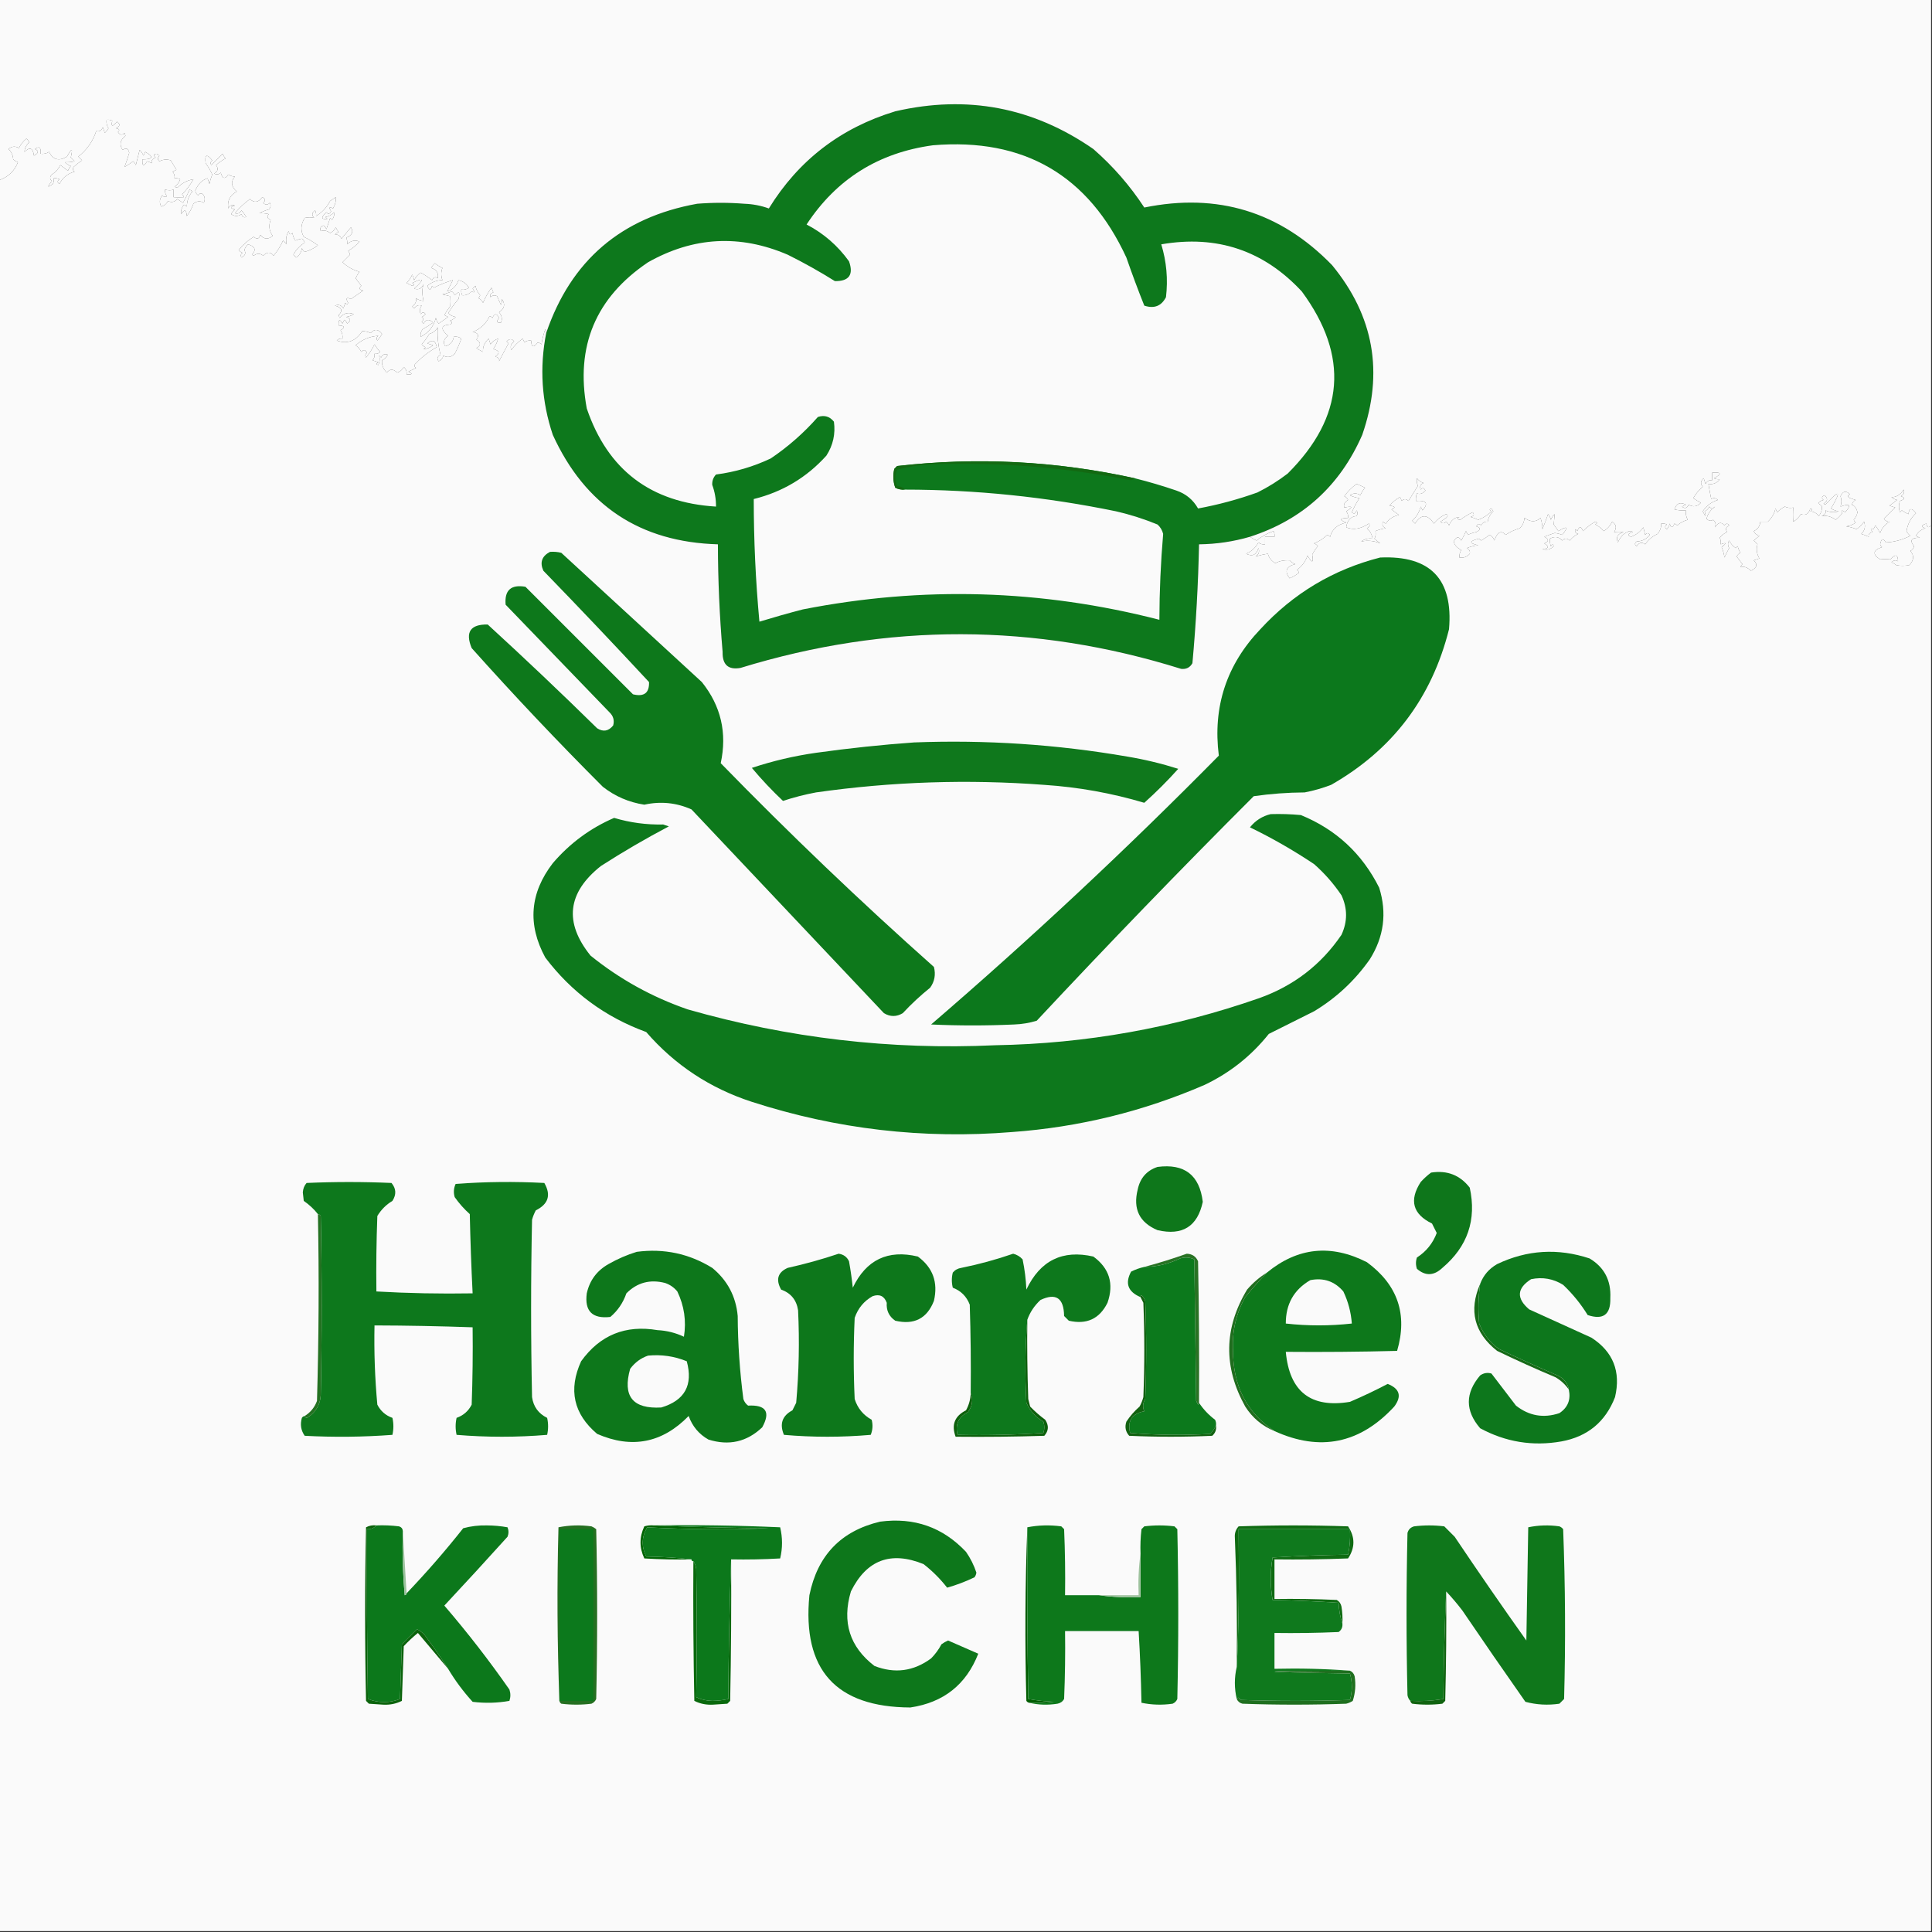 <svg width="129" height="129" viewBox="0 0 129 129" fill="none" xmlns="http://www.w3.org/2000/svg">
<rect x="0" y="0" width="129" height="129" fill="#333333" stroke="none"/>
<g clip-path="url(#clip0_2_422)">
<path fill-rule="evenodd" clip-rule="evenodd" d="M83.46 35.84C82.352 36.163 81.218 36.331 80.058 36.344C80.005 38.995 79.858 41.641 79.618 44.281C79.454 44.572 79.202 44.698 78.862 44.659C69.084 41.597 59.278 41.576 49.446 44.596C48.627 44.743 48.228 44.387 48.249 43.525C48.045 41.135 47.94 38.742 47.934 36.344C42.742 36.194 39.068 33.759 36.911 29.038C36.164 26.811 36.017 24.544 36.471 22.235C38.121 17.395 41.48 14.518 46.549 13.605C47.599 13.521 48.648 13.521 49.698 13.605C50.263 13.624 50.809 13.729 51.336 13.92C53.319 10.701 56.132 8.539 59.776 7.433C64.577 6.324 68.987 7.164 73.004 9.952C74.318 11.098 75.452 12.4 76.405 13.857C81.298 12.857 85.477 14.138 88.94 17.7C91.731 21.09 92.403 24.87 90.955 29.038C89.468 32.436 86.97 34.703 83.46 35.84Z" fill="#0D781C"/>
<path fill-rule="evenodd" clip-rule="evenodd" d="M36.471 22.235C36.017 24.544 36.164 26.811 36.912 29.038C39.068 33.759 42.742 36.194 47.935 36.344C47.94 38.742 48.045 41.135 48.249 43.525C48.228 44.386 48.627 44.743 49.446 44.596C59.279 41.576 69.084 41.597 78.862 44.659C79.203 44.698 79.454 44.572 79.618 44.281C79.858 41.641 80.005 38.995 80.059 36.344C81.218 36.331 82.352 36.163 83.46 35.84C83.59 35.935 83.737 36.019 83.901 36.092C84.237 35.819 84.615 35.609 85.035 35.462C85.096 35.582 85.116 35.708 85.098 35.84C84.888 35.84 84.678 35.84 84.468 35.84C84.468 36.008 84.468 36.176 84.468 36.344C84.301 36.366 84.154 36.324 84.027 36.218C83.834 36.567 83.561 36.819 83.208 36.974C83.618 37.177 83.891 37.051 84.027 36.596C84.116 36.831 84.053 37.02 83.838 37.163C84.125 37.071 84.398 37.008 84.657 36.974C84.735 37.258 84.903 37.468 85.161 37.604C85.42 37.457 85.735 37.394 86.106 37.415C86.21 37.53 86.336 37.614 86.483 37.667C85.877 37.824 85.751 38.139 86.106 38.612C86.336 38.517 86.546 38.392 86.735 38.234C86.709 38.16 86.667 38.097 86.609 38.045C86.941 37.798 87.172 37.483 87.302 37.1C87.614 37.623 87.719 37.602 87.617 37.037C87.717 36.832 87.843 36.643 87.995 36.47C87.929 36.383 87.845 36.32 87.743 36.281C88.072 36.15 88.366 35.961 88.625 35.714C88.699 35.741 88.762 35.783 88.814 35.84C88.937 35.342 89.294 35.027 89.885 34.895C89.406 34.707 89.448 34.602 90.011 34.581C90.032 34.414 89.99 34.267 89.885 34.14C90.368 33.854 90.326 33.77 89.759 33.888C89.694 33.689 89.778 33.521 90.011 33.384C89.96 33.265 89.876 33.181 89.759 33.132C89.991 32.811 90.264 32.538 90.578 32.313C90.768 32.387 90.957 32.471 91.144 32.565C91.015 32.716 90.91 32.884 90.83 33.069C90.601 32.91 90.37 32.91 90.137 33.069C90.335 33.169 90.545 33.232 90.767 33.258C90.576 33.555 90.408 33.87 90.263 34.203C90.405 34.342 90.51 34.3 90.578 34.077C90.662 34.203 90.662 34.329 90.578 34.455C90.189 34.487 89.958 34.739 89.885 35.21C90.357 35.404 90.861 35.32 91.397 34.959C91.496 35.066 91.454 35.171 91.27 35.273C91.481 35.463 91.607 35.694 91.648 35.966C91.365 35.926 91.113 35.989 90.893 36.155C91.329 36.064 91.749 36.106 92.152 36.281C92.026 36.176 91.9 36.071 91.774 35.966C91.856 35.811 91.877 35.643 91.837 35.462C92.056 35.368 92.287 35.305 92.53 35.273C92.321 35.182 92.258 35.035 92.341 34.833C92.394 34.89 92.457 34.932 92.53 34.959C92.741 34.646 93.035 34.457 93.412 34.392C93.244 34.266 93.076 34.14 92.908 34.014C93.208 33.891 93.166 33.807 92.782 33.762C92.977 33.525 93.207 33.336 93.475 33.195C93.517 33.279 93.559 33.363 93.601 33.447C93.741 33.294 93.888 33.294 94.042 33.447C94.252 33.111 94.462 32.775 94.672 32.439C94.603 32.267 94.582 32.099 94.609 31.935C94.723 32.086 94.87 32.191 95.05 32.25C94.841 32.341 94.778 32.488 94.861 32.691C94.976 32.545 95.081 32.566 95.176 32.754C95.001 32.962 94.812 33.025 94.609 32.943C94.547 33.106 94.526 33.274 94.546 33.447C95.247 33.393 95.394 33.603 94.987 34.077C94.945 33.993 94.903 33.909 94.861 33.825C94.765 34.199 94.576 34.514 94.294 34.77C94.357 34.833 94.42 34.895 94.483 34.959C94.888 34.317 95.308 34.317 95.743 34.959C95.959 34.68 96.232 34.47 96.561 34.329C96.688 34.384 96.688 34.468 96.561 34.581C96.436 34.665 96.31 34.748 96.184 34.833C96.296 34.97 96.422 34.97 96.561 34.833C96.649 34.899 96.712 34.983 96.751 35.084C96.883 34.739 97.114 34.55 97.443 34.517C97.269 34.63 97.289 34.693 97.506 34.706C97.761 34.516 98.034 34.348 98.325 34.203C98.464 34.345 98.422 34.45 98.199 34.517C98.372 34.568 98.54 34.631 98.703 34.706C99.046 34.583 99.34 34.394 99.585 34.14C99.434 34.057 99.434 33.994 99.585 33.951C99.627 34.014 99.669 34.077 99.711 34.14C99.508 34.326 99.382 34.557 99.333 34.833C99.128 34.815 98.981 34.899 98.892 35.084C98.777 34.939 98.672 34.96 98.577 35.147C98.878 35.234 98.878 35.361 98.577 35.525C98.376 35.56 98.186 35.623 98.01 35.714C97.968 35.63 97.926 35.546 97.884 35.462C97.791 35.679 97.686 35.889 97.569 36.092C97.409 35.796 97.241 35.817 97.065 36.155C97.112 36.386 97.279 36.575 97.569 36.722C97.475 36.878 97.433 37.046 97.443 37.226C97.723 37.267 97.954 37.183 98.136 36.974C98.175 36.818 98.112 36.692 97.947 36.596C98.189 36.494 98.442 36.431 98.703 36.407C98.064 36.267 98.085 36.12 98.766 35.966C98.808 36.008 98.85 36.05 98.892 36.092C99.092 35.982 99.281 35.856 99.459 35.714C99.623 35.789 99.728 35.915 99.774 36.092C99.99 35.513 100.242 35.387 100.53 35.714C100.818 35.518 101.133 35.371 101.475 35.273C101.664 35.086 101.769 34.855 101.79 34.581C102.2 34.872 102.557 34.872 102.86 34.581C102.954 34.856 102.996 35.108 102.986 35.336C103.139 34.958 103.265 34.622 103.364 34.329C103.459 34.439 103.522 34.565 103.553 34.706C103.606 34.559 103.69 34.433 103.805 34.329C103.787 34.561 103.766 34.792 103.742 35.021C103.848 35.169 103.953 35.316 104.057 35.462C104.66 35.091 104.744 35.175 104.309 35.714C104.133 35.645 103.965 35.603 103.805 35.588C103.575 35.664 103.344 35.748 103.112 35.84C103.431 36.006 103.431 36.153 103.112 36.281C103.462 36.505 103.42 36.631 102.986 36.659C103.277 36.754 103.529 36.691 103.742 36.47C103.699 36.319 103.636 36.319 103.553 36.47C103.491 36.307 103.47 36.139 103.49 35.966C103.808 35.791 104.081 35.833 104.309 36.092C104.477 35.924 104.645 35.924 104.813 36.092C104.966 35.897 105.155 35.75 105.38 35.651C105.196 35.598 105.133 35.493 105.191 35.336C105.233 35.378 105.275 35.42 105.317 35.462C105.443 35.126 105.569 35.126 105.695 35.462C105.937 35.217 106.21 35.007 106.514 34.833C106.664 34.876 106.664 34.939 106.514 35.021C106.738 35.124 106.927 35.271 107.081 35.462C107.33 35.309 107.519 35.099 107.647 34.833C107.919 35.017 107.961 35.248 107.773 35.525C107.978 35.501 108.188 35.501 108.403 35.525C108.007 35.641 107.881 35.872 108.025 36.218C108.183 35.865 108.393 35.634 108.655 35.525C108.781 35.441 108.907 35.441 109.033 35.525C108.671 35.638 108.629 35.743 108.907 35.84C109.253 35.708 109.526 35.498 109.726 35.21C109.768 35.378 109.81 35.546 109.852 35.714C109.965 35.562 110.069 35.562 110.167 35.714C109.941 35.992 109.647 36.139 109.285 36.155C109.133 36.268 109.133 36.373 109.285 36.47C109.442 36.221 109.631 36.179 109.852 36.344C110.062 36.04 110.334 35.809 110.671 35.651C110.842 35.452 110.926 35.221 110.923 34.959C111.055 34.94 111.181 34.961 111.301 35.021C111.148 35.134 111.148 35.239 111.301 35.336C111.395 35.226 111.458 35.1 111.49 34.959C111.569 35.272 111.674 35.272 111.805 34.959C111.879 34.985 111.941 35.027 111.994 35.084C112.186 34.906 112.417 34.78 112.687 34.706C112.585 34.509 112.543 34.299 112.561 34.077C112.305 34.097 112.053 34.076 111.805 34.014C111.937 33.603 112.189 33.498 112.561 33.699C112.477 33.741 112.393 33.783 112.309 33.825C112.498 33.981 112.645 33.939 112.75 33.699C113.05 33.871 113.322 33.829 113.568 33.573C113.391 33.479 113.223 33.374 113.064 33.258C113.227 32.969 113.437 32.717 113.694 32.502C113.524 32.296 113.545 32.107 113.757 31.935C113.799 32.061 113.841 32.187 113.883 32.313C113.973 32.127 114.12 32.043 114.324 32.061C114.324 31.893 114.324 31.725 114.324 31.557C114.944 31.511 114.986 31.637 114.45 31.935C114.546 31.987 114.672 32.008 114.828 31.998C114.642 32.255 114.39 32.36 114.072 32.313C114.135 32.69 114.198 33.026 114.261 33.321C114.396 33.222 114.543 33.243 114.702 33.384C114.277 33.513 113.941 33.765 113.694 34.14C113.899 34.557 113.941 34.557 113.82 34.14C113.967 34.077 114.072 33.972 114.135 33.825C114.261 33.993 114.387 33.993 114.513 33.825C114.218 34.034 114.029 34.307 113.946 34.644C114.105 34.784 114.252 34.805 114.387 34.706C114.549 34.842 114.591 35.01 114.513 35.21C114.721 34.868 114.931 34.826 115.143 35.084C115.256 34.932 115.361 34.932 115.458 35.084C115.227 35.201 115.185 35.348 115.332 35.525C115.128 35.603 114.961 35.729 114.828 35.903C114.889 36.03 114.91 36.177 114.891 36.344C115.283 36.196 115.304 36.259 114.954 36.533C115.048 36.752 115.111 36.983 115.143 37.226C115.237 37.011 115.342 36.801 115.458 36.596C115.356 36.409 115.356 36.241 115.458 36.092C115.562 36.302 115.709 36.469 115.899 36.596C115.941 36.554 115.983 36.512 116.025 36.47C116.064 36.63 116.127 36.777 116.214 36.911C116.097 36.96 116.013 37.044 115.962 37.163C116.089 37.332 116.215 37.499 116.34 37.667C116.282 37.719 116.24 37.782 116.214 37.856C116.456 37.806 116.687 37.89 116.907 38.108C117.315 37.914 117.378 37.683 117.096 37.415C117.222 37.373 117.348 37.331 117.474 37.289C117.295 36.98 117.253 36.665 117.348 36.344C117.264 36.26 117.18 36.176 117.096 36.092C117.222 35.987 117.348 35.882 117.474 35.777C117.296 35.731 117.17 35.626 117.096 35.462C117.365 35.34 117.512 35.13 117.537 34.833C117.705 34.833 117.873 34.833 118.041 34.833C118.325 34.553 118.493 34.26 118.544 33.951C118.586 34.035 118.628 34.119 118.67 34.203C118.816 34.046 118.984 33.92 119.174 33.825C119.354 33.914 119.543 33.935 119.741 33.888C119.764 34.22 119.764 34.535 119.741 34.833C119.951 34.706 120.119 34.539 120.245 34.329C120.557 34.444 120.766 34.319 120.875 33.951C121.026 33.994 121.026 34.057 120.875 34.14C121.115 34.165 121.304 34.27 121.442 34.455C121.619 34.22 121.682 33.989 121.631 33.762C121.341 33.615 121.383 33.49 121.757 33.384C121.611 33.269 121.632 33.164 121.82 33.069C122.066 33.275 122.045 33.464 121.757 33.636C121.799 33.657 121.841 33.678 121.883 33.699C122.844 32.646 122.97 32.73 122.261 33.951C122.416 34.049 122.583 34.112 122.765 34.14C122.462 34.229 122.169 34.208 121.883 34.077C121.948 34.235 121.864 34.361 121.631 34.455C121.954 34.403 122.269 34.487 122.576 34.706C122.736 34.576 122.883 34.429 123.017 34.266C122.911 34.056 122.974 34.035 123.206 34.203C123.627 33.72 123.522 33.594 122.891 33.825C122.971 33.578 122.971 33.347 122.891 33.132C123.051 32.784 123.261 32.742 123.521 33.006C123.353 33.09 123.353 33.174 123.521 33.258C123.646 33.3 123.772 33.342 123.898 33.384C123.77 33.449 123.687 33.554 123.646 33.699C123.83 33.761 123.956 33.929 124.024 34.203C123.988 34.397 123.904 34.565 123.772 34.706C123.799 34.78 123.841 34.843 123.898 34.895C123.716 35.036 123.506 35.12 123.269 35.147C123.512 35.179 123.743 35.242 123.961 35.336C124.159 35.196 124.327 35.028 124.465 34.833C124.578 35.151 124.515 35.424 124.276 35.651C124.449 35.702 124.617 35.765 124.78 35.84C124.731 35.687 124.815 35.582 125.032 35.525C124.864 35.294 124.885 35.231 125.095 35.336C125.137 35.252 125.179 35.169 125.221 35.084C125.337 35.243 125.443 35.411 125.536 35.588C125.654 35.261 125.864 35.009 126.166 34.833C126.025 34.845 125.899 34.782 125.788 34.644C126.038 34.394 126.289 34.142 126.544 33.888C126.418 33.846 126.292 33.804 126.166 33.762C126.334 33.636 126.502 33.51 126.67 33.384C126.529 33.352 126.403 33.289 126.292 33.195C126.613 33.204 126.887 33.036 127.111 32.691C127.175 32.879 127.112 33.026 126.922 33.132C127.224 33.233 127.203 33.338 126.859 33.447C126.774 33.699 126.774 33.951 126.859 34.203C126.9 34.161 126.943 34.119 126.985 34.077C127.122 34.176 127.268 34.261 127.426 34.329C127.474 33.911 127.641 33.89 127.93 34.266C127.582 34.587 127.373 34.985 127.3 35.462C127.36 35.586 127.443 35.691 127.552 35.777C127.019 36.047 126.473 36.194 125.914 36.218C125.743 35.906 125.617 35.948 125.536 36.344C125.562 36.418 125.605 36.481 125.662 36.533C125.049 36.735 125.007 37.008 125.536 37.352C125.758 37.328 125.99 37.328 126.229 37.352C126.554 36.971 126.722 37.013 126.733 37.478C126.598 37.38 126.451 37.401 126.292 37.541C126.408 37.588 126.512 37.651 126.607 37.73C126.883 37.796 127.176 37.796 127.489 37.73C127.8 37.401 127.821 37.086 127.552 36.785C127.675 36.737 127.76 36.632 127.804 36.47C127.485 36.087 127.611 35.898 128.182 35.903C128.097 35.861 128.014 35.819 127.93 35.777C128.066 35.52 128.276 35.352 128.56 35.273C128.257 35.172 128.279 35.067 128.623 34.959C128.665 35.225 128.771 35.267 128.938 35.084C128.938 66.369 128.938 97.653 128.938 128.937C85.938 128.937 42.938 128.937 -0.062 128.937C-0.062 89.968 -0.062 50.999 -0.062 12.031C0.543 11.824 0.963 11.425 1.197 10.834C1.082 10.787 0.977 10.724 0.882 10.645C0.867 10.364 0.762 10.133 0.567 9.952C0.794 9.762 1.025 9.741 1.26 9.889C1.38 9.643 1.548 9.433 1.764 9.259C1.851 9.325 1.914 9.409 1.953 9.511C1.747 9.69 1.642 9.9 1.638 10.141C1.989 9.79 2.199 9.874 2.268 10.393C2.588 10.22 2.609 10.073 2.331 9.952C2.623 9.736 2.749 9.841 2.709 10.267C2.916 10.294 3.105 10.252 3.276 10.141C3.542 10.674 3.941 10.779 4.473 10.456C4.801 9.851 4.885 9.872 4.725 10.519C4.809 10.603 4.893 10.687 4.977 10.771C4.785 10.819 4.575 10.84 4.347 10.834C4.451 10.949 4.577 11.033 4.725 11.086C4.646 11.18 4.583 11.285 4.536 11.401C4.392 11.292 4.224 11.166 4.032 11.023C3.901 11.286 3.712 11.496 3.465 11.653C3.312 11.806 3.312 11.954 3.465 12.094C3.131 12.498 3.152 12.561 3.528 12.283C3.589 12.163 3.61 12.037 3.591 11.905C3.723 11.886 3.849 11.907 3.969 11.968C3.816 12.08 3.816 12.185 3.969 12.283C4.184 11.86 4.52 11.587 4.977 11.464C4.857 11.373 4.836 11.268 4.914 11.149C5.091 10.987 5.28 10.84 5.48 10.708C5.396 10.624 5.312 10.54 5.229 10.456C5.796 10.015 6.195 9.448 6.425 8.755C6.617 8.811 6.764 8.727 6.866 8.503C6.929 8.642 6.971 8.768 6.992 8.881C7.091 8.788 7.175 8.683 7.244 8.566C7.133 8.396 7.091 8.207 7.118 7.999C7.251 7.981 7.377 8.002 7.496 8.062C7.403 8.465 7.508 8.486 7.811 8.125C8.041 8.283 8.02 8.43 7.748 8.566C7.975 8.606 8.017 8.69 7.874 8.818C8.005 9.022 8.151 9.043 8.315 8.881C8.336 8.944 8.357 9.007 8.378 9.07C8.018 9.342 7.955 9.657 8.189 10.015C8.419 9.846 8.566 9.909 8.63 10.204C8.531 10.542 8.426 10.857 8.315 11.149C8.515 11.039 8.704 10.913 8.882 10.771C8.969 10.837 9.032 10.921 9.071 11.023C9.155 10.687 9.239 10.351 9.323 10.015C9.438 10.119 9.522 10.245 9.575 10.393C9.617 10.309 9.659 10.225 9.701 10.141C10.282 10.469 10.219 10.637 9.512 10.645C9.483 11.093 9.588 11.135 9.827 10.771C9.937 10.801 10.042 10.843 10.142 10.897C10.076 10.738 10.161 10.613 10.394 10.519C10.218 10.37 10.239 10.286 10.457 10.267C10.52 10.309 10.582 10.351 10.646 10.393C10.508 10.533 10.508 10.659 10.646 10.771C10.889 10.642 11.141 10.621 11.401 10.708C11.527 10.918 11.653 11.128 11.779 11.338C11.695 11.38 11.611 11.422 11.527 11.464C11.633 11.591 11.675 11.738 11.653 11.905C11.786 11.886 11.912 11.907 12.031 11.968C11.961 12.179 11.835 12.347 11.653 12.472C11.716 12.493 11.779 12.514 11.842 12.535C12.147 12.23 12.504 12.041 12.913 11.968C12.706 12.342 12.454 12.678 12.157 12.976C12.215 13.028 12.257 13.091 12.283 13.165C12.047 13.18 11.816 13.18 11.59 13.165C11.59 12.997 11.59 12.829 11.59 12.661C11.427 12.719 11.238 12.719 11.023 12.661C11.002 12.827 11.044 12.974 11.149 13.101C11.03 13.179 10.925 13.158 10.835 13.039C10.646 13.284 10.625 13.536 10.771 13.794C10.977 13.735 11.124 13.61 11.212 13.416C11.437 13.54 11.646 13.498 11.842 13.29C11.968 13.374 12.094 13.458 12.22 13.542C12.379 13.257 12.526 12.963 12.661 12.661C12.735 12.687 12.798 12.729 12.85 12.787C12.616 13.046 12.49 13.382 12.472 13.794C12.42 13.737 12.357 13.695 12.283 13.668C12.127 13.862 12.065 14.072 12.094 14.298C12.318 13.949 12.444 13.991 12.472 14.424C12.667 14.176 12.814 13.903 12.913 13.605C13.14 13.416 13.371 13.395 13.606 13.542C13.69 13.374 13.69 13.207 13.606 13.039C13.48 12.871 13.354 12.871 13.228 13.039C13.118 12.962 13.055 12.857 13.039 12.724C13.225 12.285 13.497 12.012 13.858 11.905C13.9 12.031 13.942 12.157 13.984 12.283C14.027 12.066 14.091 11.856 14.173 11.653C14.051 11.384 13.904 11.133 13.732 10.897C13.656 10.314 13.803 10.251 14.173 10.708C14.053 10.798 14.032 10.903 14.11 11.023C14.363 10.766 14.615 10.514 14.866 10.267C14.913 10.383 14.976 10.488 15.055 10.582C14.827 10.704 14.617 10.851 14.425 11.023C14.596 11.25 14.554 11.439 14.299 11.59C14.461 11.676 14.608 11.655 14.74 11.527C14.853 11.943 15.021 11.985 15.244 11.653C15.413 11.755 15.56 11.797 15.685 11.779C15.393 12.133 15.435 12.469 15.81 12.787C15.35 13.036 15.161 13.414 15.244 13.92C15.335 13.711 15.482 13.649 15.685 13.731C15.349 13.815 15.349 13.899 15.685 13.983C15.577 14.07 15.493 14.175 15.433 14.298C15.666 14.457 15.897 14.457 16.125 14.298C16.179 14.482 16.284 14.545 16.44 14.487C16.351 14.329 16.246 14.182 16.125 14.046C16.02 14.236 15.873 14.299 15.685 14.235C15.983 13.876 16.319 13.561 16.692 13.29C16.977 13.566 17.25 13.524 17.511 13.165C17.724 13.268 17.745 13.394 17.574 13.542C17.719 13.697 17.866 13.697 18.015 13.542C18.101 13.704 18.08 13.851 17.952 13.983C17.732 14.043 17.522 14.127 17.322 14.235C17.551 14.229 17.761 14.25 17.952 14.298C17.799 14.463 17.841 14.588 18.078 14.676C17.925 15.051 17.967 15.408 18.204 15.747C17.905 16.007 17.632 15.986 17.385 15.684C17.3 15.96 17.153 16.002 16.944 15.81C16.556 16.046 16.22 16.34 15.937 16.692C16.003 16.779 16.087 16.842 16.189 16.881C16.069 16.971 16.048 17.076 16.125 17.196C16.374 17.064 16.437 16.896 16.314 16.692C16.367 16.544 16.451 16.418 16.566 16.314C17.039 16.457 17.123 16.689 16.818 17.007C16.86 17.028 16.902 17.049 16.944 17.07C17.154 16.902 17.364 16.902 17.574 17.07C17.838 16.807 18.069 16.807 18.267 17.07C18.527 16.767 18.737 16.431 18.897 16.062C18.981 16.146 19.065 16.23 19.149 16.314C19.06 16.019 19.102 15.725 19.275 15.432C19.315 15.659 19.399 15.701 19.527 15.558C19.554 15.739 19.617 15.907 19.716 16.062C19.869 15.999 20.016 15.957 20.157 15.936C20.244 16.002 20.307 16.086 20.346 16.188C19.983 16.442 19.731 16.715 19.59 17.007C19.653 17.07 19.716 17.133 19.779 17.196C19.998 17.043 20.124 16.833 20.157 16.566C20.195 16.668 20.259 16.752 20.346 16.818C20.672 16.73 20.966 16.584 21.227 16.377C20.929 16.161 20.614 15.972 20.283 15.81C20.056 15.411 20.076 14.991 20.346 14.55C20.573 14.501 20.784 14.501 20.976 14.55C20.798 14.359 20.819 14.191 21.039 14.046C21.099 14.166 21.12 14.292 21.102 14.424C21.497 14.193 21.812 13.857 22.046 13.416C22.172 13.332 22.298 13.248 22.424 13.165C22.443 13.426 22.38 13.678 22.235 13.92C21.98 13.778 21.938 13.841 22.109 14.109C22.015 14.297 21.91 14.318 21.794 14.172C21.418 14.518 21.439 14.665 21.857 14.613C21.816 14.571 21.773 14.529 21.731 14.487C21.962 14.453 22.151 14.348 22.298 14.172C22.338 14.35 22.296 14.518 22.172 14.676C22.13 14.634 22.088 14.592 22.046 14.55C21.962 14.802 21.878 15.054 21.794 15.306C21.756 15.204 21.693 15.12 21.605 15.054C21.404 15.122 21.341 15.248 21.416 15.432C21.622 15.357 21.832 15.399 22.046 15.558C22.214 15.474 22.34 15.348 22.424 15.18C22.471 15.296 22.534 15.401 22.613 15.495C22.512 15.534 22.427 15.597 22.361 15.684C22.544 15.629 22.691 15.713 22.802 15.936C23.012 15.684 23.222 15.432 23.432 15.18C23.617 15.48 23.512 15.711 23.117 15.873C23.178 16 23.199 16.147 23.18 16.314C23.408 16.075 23.681 16.012 23.999 16.125C23.784 16.382 23.532 16.592 23.243 16.755C23.309 16.826 23.351 16.91 23.369 17.007C23.206 17.174 23.038 17.342 22.865 17.511C23.233 17.84 23.611 18.049 23.999 18.141C23.899 18.277 23.815 18.424 23.747 18.581C23.873 18.749 23.999 18.918 24.125 19.085C23.948 19.255 23.99 19.36 24.251 19.4C23.978 19.589 23.705 19.778 23.432 19.967C23.131 19.828 23.068 19.912 23.243 20.219C23.2 20.37 23.137 20.37 23.054 20.219C23.012 20.345 22.97 20.471 22.928 20.597C22.794 20.372 22.605 20.309 22.361 20.408C22.825 20.53 22.909 20.74 22.613 21.038C22.634 21.101 22.655 21.164 22.676 21.227C22.94 20.91 23.255 20.826 23.621 20.975C23.466 21.073 23.298 21.136 23.117 21.164C23.432 21.269 23.453 21.416 23.18 21.605C23.141 21.503 23.078 21.419 22.991 21.353C22.949 21.437 22.907 21.521 22.865 21.605C22.676 21.273 22.592 21.316 22.613 21.731C23.019 21.75 23.061 21.855 22.739 22.046C22.85 22.217 22.892 22.406 22.865 22.613C22.717 22.585 22.591 22.627 22.487 22.739C23.188 22.99 23.755 22.781 24.188 22.109C24.364 22.109 24.553 22.151 24.755 22.235C25.005 21.945 25.257 21.966 25.511 22.298C25.421 22.456 25.316 22.603 25.196 22.739C25.118 22.619 25.139 22.514 25.259 22.424C24.691 22.46 24.187 22.67 23.747 23.054C23.907 23.167 24.033 23.314 24.125 23.495C24.273 23.324 24.399 23.345 24.503 23.558C24.383 23.648 24.362 23.753 24.44 23.872C24.663 23.602 24.852 23.308 25.007 22.991C25.114 23.173 25.24 23.341 25.385 23.495C25.281 23.606 25.155 23.648 25.007 23.621C25.028 23.787 24.986 23.934 24.881 24.061C25.007 24.103 25.133 24.145 25.259 24.188C25.108 24.27 25.108 24.333 25.259 24.376C25.352 24.174 25.373 23.964 25.322 23.747C25.364 23.788 25.406 23.831 25.448 23.872C25.539 23.664 25.686 23.601 25.889 23.684C25.805 23.852 25.679 23.977 25.511 24.061C25.474 24.352 25.579 24.625 25.826 24.88C26.029 24.625 26.259 24.625 26.519 24.88C26.719 24.816 26.866 24.69 26.959 24.502C27.109 24.636 27.172 24.804 27.148 25.006C27.539 25.017 27.581 24.954 27.274 24.817C27.442 24.733 27.61 24.649 27.778 24.565C27.635 24.472 27.635 24.367 27.778 24.25C28.184 23.824 28.646 23.467 29.164 23.18C29.08 22.73 28.87 22.646 28.534 22.928C28.66 22.97 28.786 23.012 28.912 23.054C28.716 23.216 28.506 23.3 28.282 23.306C28.324 23.264 28.366 23.222 28.408 23.18C28.306 23.141 28.222 23.078 28.156 22.991C28.349 22.777 28.517 22.546 28.66 22.298C28.911 22.226 29.1 22.078 29.227 21.857C29.19 22.468 29.253 23.077 29.416 23.684C29.194 23.805 29.152 23.952 29.29 24.125C29.454 24.05 29.559 23.924 29.605 23.747C29.877 23.896 30.128 23.854 30.361 23.621C30.533 23.299 30.68 22.963 30.802 22.613C30.652 22.496 30.484 22.454 30.298 22.487C30.256 22.816 30.067 23.026 29.731 23.117C29.564 22.868 29.627 22.637 29.92 22.424C29.389 21.966 29.431 21.714 30.046 21.668C30.214 21.584 30.214 21.5 30.046 21.416C30.194 21.363 30.32 21.279 30.424 21.164C30.229 21.128 30.061 21.044 29.92 20.912C30.129 20.575 30.36 20.26 30.613 19.967C30.736 19.495 30.652 19.411 30.361 19.715C30.322 19.613 30.259 19.529 30.172 19.463C29.968 19.546 29.758 19.609 29.542 19.652C29.71 19.694 29.878 19.736 30.046 19.778C30.03 20.004 30.03 20.235 30.046 20.471C29.904 20.649 29.778 20.838 29.668 21.038C29.752 21.08 29.836 21.122 29.92 21.164C29.71 21.311 29.5 21.458 29.29 21.605C29.195 21.495 29.132 21.369 29.101 21.227C28.957 21.792 28.621 22.212 28.093 22.487C28.054 22.309 28.096 22.142 28.219 21.983C28.461 21.852 28.692 21.705 28.912 21.542C28.664 21.288 28.454 21.309 28.282 21.605C28.24 21.563 28.198 21.521 28.156 21.479C28.3 21.362 28.3 21.257 28.156 21.164C28.258 21.125 28.342 21.062 28.408 20.975C28.311 20.823 28.206 20.823 28.093 20.975C28.003 20.772 28.023 20.583 28.156 20.408C27.95 20.34 27.782 20.403 27.652 20.597C27.61 20.555 27.568 20.513 27.526 20.471C27.741 20.296 27.825 20.107 27.778 19.904C27.867 19.998 28.035 20.061 28.282 20.093C28.175 19.661 28.175 19.283 28.282 18.959C28.165 19.268 27.955 19.372 27.652 19.274C28.362 18.637 28.32 18.511 27.526 18.896C27.677 18.979 27.677 19.042 27.526 19.085C27.4 19.022 27.274 18.959 27.148 18.896C27.309 18.732 27.435 18.543 27.526 18.33C27.589 18.468 27.631 18.595 27.652 18.707C27.756 18.498 27.903 18.33 28.093 18.204C28.36 18.354 28.612 18.521 28.849 18.707C28.957 18.503 29.083 18.461 29.227 18.581C29.298 18.229 29.151 17.998 28.786 17.889C28.855 17.772 28.939 17.667 29.038 17.574C29.189 17.704 29.357 17.809 29.542 17.889C29.437 18.151 29.437 18.424 29.542 18.707C29.161 18.71 28.825 18.836 28.534 19.085C28.66 19.404 28.765 19.404 28.849 19.085C28.891 19.127 28.933 19.169 28.975 19.211C29.369 19.004 29.789 18.836 30.235 18.707C30.109 18.959 29.983 19.211 29.857 19.463C30.235 19.337 30.487 19.085 30.613 18.707C30.919 18.774 31.15 18.942 31.306 19.211C31.156 19.328 30.988 19.37 30.802 19.337C30.783 19.47 30.804 19.596 30.865 19.715C31.074 19.738 31.284 19.653 31.495 19.463C31.704 19.569 31.726 19.506 31.558 19.274C31.621 19.211 31.684 19.148 31.747 19.085C31.792 19.327 31.897 19.537 32.062 19.715C32.035 19.789 31.993 19.852 31.936 19.904C32.083 19.967 32.188 20.072 32.251 20.219C32.406 19.852 32.595 19.516 32.817 19.211C32.847 19.305 32.889 19.41 32.943 19.526C32.76 19.58 32.697 19.685 32.754 19.841C32.886 19.713 33.034 19.692 33.195 19.778C33.27 19.968 33.353 20.157 33.447 20.345C33.499 20.249 33.52 20.123 33.51 19.967C33.755 20.307 33.692 20.601 33.321 20.849C33.513 21.074 33.555 21.305 33.447 21.542C33.167 21.572 33.125 21.467 33.321 21.227C33.166 20.907 33.019 20.907 32.88 21.227C32.828 21.169 32.765 21.127 32.691 21.101C32.458 21.608 32.08 21.965 31.558 22.172C31.927 22.217 32.01 22.385 31.81 22.676C32.123 22.878 32.123 23.067 31.81 23.243C31.952 23.339 32.099 23.423 32.251 23.495C32.221 23.172 32.346 22.878 32.628 22.613C32.67 22.739 32.712 22.865 32.754 22.991C32.879 22.809 33.047 22.683 33.258 22.613C33.199 22.844 33.094 23.075 32.943 23.306C33.354 23.415 33.396 23.583 33.069 23.809C33.286 23.866 33.37 23.971 33.321 24.125C33.522 23.73 33.732 23.331 33.951 22.928C33.909 22.886 33.867 22.844 33.825 22.802C34.016 22.598 34.184 22.598 34.329 22.802C34.114 22.945 34.051 23.133 34.14 23.369C34.347 23.078 34.599 22.826 34.896 22.613C34.938 22.697 34.98 22.781 35.022 22.865C35.149 22.759 35.296 22.717 35.463 22.739C35.482 23.195 35.629 23.237 35.904 22.865C36.001 22.883 36.085 22.925 36.156 22.991C36.208 22.646 36.292 22.311 36.408 21.983C36.466 22.058 36.487 22.142 36.471 22.235Z" fill="#FAFAFA"/>
<path fill-rule="evenodd" clip-rule="evenodd" d="M-0.062 -0.063C42.938 -0.063 85.938 -0.063 128.938 -0.063C128.938 11.653 128.938 23.369 128.938 35.084C128.771 35.267 128.665 35.225 128.623 34.959C128.279 35.067 128.257 35.172 128.56 35.273C128.276 35.352 128.066 35.52 127.93 35.777C128.014 35.819 128.097 35.861 128.182 35.903C127.611 35.898 127.485 36.087 127.804 36.47C127.76 36.632 127.675 36.737 127.552 36.785C127.821 37.086 127.8 37.401 127.489 37.73C127.176 37.796 126.883 37.796 126.607 37.73C126.512 37.651 126.408 37.588 126.292 37.541C126.451 37.401 126.598 37.38 126.733 37.478C126.722 37.013 126.554 36.971 126.229 37.352C125.99 37.328 125.758 37.328 125.536 37.352C125.007 37.008 125.049 36.735 125.662 36.533C125.605 36.481 125.562 36.418 125.536 36.344C125.617 35.948 125.743 35.906 125.914 36.218C126.473 36.194 127.019 36.047 127.552 35.777C127.443 35.691 127.36 35.586 127.3 35.462C127.373 34.986 127.582 34.587 127.93 34.266C127.641 33.89 127.474 33.911 127.426 34.329C127.268 34.261 127.122 34.177 126.985 34.077C126.943 34.119 126.9 34.161 126.859 34.203C126.774 33.951 126.774 33.699 126.859 33.447C127.203 33.338 127.224 33.233 126.922 33.132C127.112 33.026 127.175 32.879 127.111 32.691C126.887 33.036 126.613 33.204 126.292 33.195C126.403 33.289 126.529 33.352 126.67 33.384C126.502 33.51 126.334 33.636 126.166 33.762C126.292 33.804 126.418 33.846 126.544 33.888C126.289 34.142 126.038 34.394 125.788 34.644C125.899 34.782 126.025 34.845 126.166 34.833C125.864 35.009 125.654 35.261 125.536 35.588C125.443 35.411 125.337 35.243 125.221 35.084C125.179 35.169 125.137 35.252 125.095 35.336C124.885 35.231 124.864 35.294 125.032 35.525C124.815 35.582 124.731 35.687 124.78 35.84C124.617 35.765 124.449 35.702 124.276 35.651C124.515 35.424 124.578 35.151 124.465 34.833C124.327 35.028 124.159 35.196 123.961 35.336C123.743 35.242 123.512 35.179 123.269 35.148C123.506 35.12 123.716 35.036 123.898 34.895C123.841 34.843 123.799 34.78 123.772 34.706C123.904 34.565 123.988 34.397 124.024 34.203C123.956 33.929 123.83 33.761 123.646 33.699C123.687 33.554 123.77 33.449 123.898 33.384C123.772 33.342 123.646 33.3 123.521 33.258C123.353 33.174 123.353 33.09 123.521 33.006C123.261 32.742 123.051 32.784 122.891 33.132C122.971 33.347 122.971 33.578 122.891 33.825C123.522 33.594 123.627 33.72 123.206 34.203C122.974 34.035 122.911 34.056 123.017 34.266C122.883 34.429 122.736 34.576 122.576 34.706C122.269 34.487 121.954 34.403 121.631 34.455C121.864 34.361 121.948 34.235 121.883 34.077C122.169 34.208 122.462 34.229 122.765 34.14C122.583 34.112 122.416 34.049 122.261 33.951C122.97 32.73 122.844 32.646 121.883 33.699C121.841 33.678 121.799 33.657 121.757 33.636C122.045 33.464 122.066 33.275 121.82 33.069C121.632 33.164 121.611 33.269 121.757 33.384C121.383 33.49 121.341 33.616 121.631 33.762C121.682 33.989 121.619 34.22 121.442 34.455C121.304 34.27 121.115 34.165 120.875 34.14C121.026 34.057 121.026 33.994 120.875 33.951C120.766 34.319 120.557 34.444 120.245 34.329C120.119 34.539 119.951 34.706 119.741 34.833C119.764 34.535 119.764 34.22 119.741 33.888C119.543 33.935 119.354 33.914 119.174 33.825C118.984 33.92 118.816 34.046 118.67 34.203C118.628 34.119 118.586 34.035 118.544 33.951C118.493 34.26 118.325 34.553 118.041 34.833C117.873 34.833 117.705 34.833 117.537 34.833C117.512 35.13 117.365 35.34 117.096 35.462C117.17 35.626 117.296 35.731 117.474 35.777C117.348 35.882 117.222 35.987 117.096 36.092C117.18 36.176 117.264 36.26 117.348 36.344C117.253 36.665 117.295 36.98 117.474 37.289C117.348 37.331 117.222 37.373 117.096 37.415C117.378 37.683 117.315 37.914 116.907 38.108C116.687 37.89 116.456 37.806 116.214 37.856C116.24 37.782 116.282 37.719 116.34 37.667C116.215 37.5 116.089 37.332 115.962 37.163C116.013 37.044 116.097 36.96 116.214 36.911C116.127 36.777 116.064 36.63 116.025 36.47C115.983 36.512 115.941 36.554 115.899 36.596C115.709 36.47 115.562 36.302 115.458 36.092C115.356 36.241 115.356 36.409 115.458 36.596C115.342 36.801 115.237 37.011 115.143 37.226C115.111 36.983 115.048 36.752 114.954 36.533C115.304 36.26 115.283 36.197 114.891 36.344C114.91 36.177 114.889 36.03 114.828 35.903C114.961 35.729 115.128 35.603 115.332 35.525C115.185 35.348 115.227 35.201 115.458 35.084C115.361 34.932 115.256 34.932 115.143 35.084C114.931 34.826 114.721 34.868 114.513 35.21C114.591 35.01 114.549 34.842 114.387 34.706C114.252 34.805 114.105 34.784 113.946 34.644C114.029 34.307 114.218 34.034 114.513 33.825C114.387 33.993 114.261 33.993 114.135 33.825C114.072 33.972 113.967 34.077 113.82 34.14C113.941 34.557 113.899 34.557 113.694 34.14C113.941 33.765 114.277 33.513 114.702 33.384C114.543 33.244 114.396 33.222 114.261 33.321C114.198 33.026 114.135 32.69 114.072 32.313C114.39 32.36 114.642 32.255 114.828 31.998C114.672 32.008 114.546 31.987 114.45 31.935C114.986 31.637 114.944 31.511 114.324 31.557C114.324 31.725 114.324 31.893 114.324 32.061C114.12 32.043 113.973 32.127 113.883 32.313C113.841 32.187 113.799 32.061 113.757 31.935C113.545 32.107 113.524 32.296 113.694 32.502C113.437 32.717 113.227 32.969 113.064 33.258C113.223 33.374 113.391 33.479 113.568 33.573C113.322 33.829 113.05 33.871 112.75 33.699C112.645 33.939 112.498 33.981 112.309 33.825C112.393 33.783 112.477 33.741 112.561 33.699C112.189 33.498 111.937 33.603 111.805 34.014C112.053 34.076 112.305 34.097 112.561 34.077C112.543 34.299 112.585 34.509 112.687 34.706C112.417 34.78 112.186 34.906 111.994 35.084C111.941 35.027 111.879 34.985 111.805 34.959C111.674 35.272 111.569 35.272 111.49 34.959C111.458 35.1 111.395 35.226 111.301 35.336C111.148 35.239 111.148 35.134 111.301 35.022C111.181 34.961 111.055 34.94 110.923 34.959C110.926 35.221 110.842 35.452 110.671 35.651C110.334 35.809 110.062 36.04 109.852 36.344C109.631 36.179 109.442 36.221 109.285 36.47C109.133 36.373 109.133 36.268 109.285 36.155C109.647 36.139 109.941 35.992 110.167 35.714C110.069 35.562 109.965 35.562 109.852 35.714C109.81 35.546 109.768 35.378 109.726 35.21C109.526 35.498 109.253 35.708 108.907 35.84C108.629 35.743 108.671 35.638 109.033 35.525C108.907 35.441 108.781 35.441 108.655 35.525C108.393 35.634 108.183 35.865 108.025 36.218C107.881 35.872 108.007 35.641 108.403 35.525C108.188 35.501 107.978 35.501 107.773 35.525C107.961 35.248 107.919 35.017 107.647 34.833C107.519 35.099 107.33 35.309 107.081 35.462C106.927 35.271 106.738 35.124 106.514 35.022C106.664 34.939 106.664 34.876 106.514 34.833C106.21 35.007 105.937 35.217 105.695 35.462C105.569 35.126 105.443 35.126 105.317 35.462C105.275 35.42 105.233 35.378 105.191 35.336C105.133 35.493 105.196 35.598 105.38 35.651C105.155 35.75 104.966 35.897 104.813 36.092C104.645 35.924 104.477 35.924 104.309 36.092C104.081 35.833 103.808 35.791 103.49 35.966C103.47 36.139 103.491 36.307 103.553 36.47C103.636 36.319 103.699 36.319 103.742 36.47C103.529 36.691 103.277 36.754 102.986 36.659C103.42 36.631 103.462 36.505 103.112 36.281C103.431 36.153 103.431 36.006 103.112 35.84C103.344 35.748 103.575 35.664 103.805 35.588C103.965 35.603 104.133 35.645 104.309 35.714C104.744 35.175 104.66 35.091 104.057 35.462C103.953 35.316 103.848 35.169 103.742 35.022C103.766 34.792 103.787 34.561 103.805 34.329C103.69 34.433 103.606 34.559 103.553 34.706C103.522 34.565 103.459 34.439 103.364 34.329C103.265 34.622 103.139 34.958 102.986 35.336C102.996 35.108 102.954 34.856 102.86 34.581C102.557 34.872 102.2 34.872 101.79 34.581C101.769 34.855 101.664 35.086 101.475 35.273C101.133 35.371 100.818 35.518 100.53 35.714C100.242 35.387 99.99 35.513 99.774 36.092C99.728 35.915 99.623 35.789 99.459 35.714C99.281 35.856 99.092 35.982 98.892 36.092C98.85 36.05 98.808 36.008 98.766 35.966C98.085 36.12 98.064 36.267 98.703 36.407C98.442 36.431 98.189 36.494 97.947 36.596C98.112 36.692 98.175 36.818 98.136 36.974C97.954 37.183 97.723 37.267 97.443 37.226C97.433 37.046 97.475 36.878 97.569 36.722C97.279 36.575 97.112 36.386 97.065 36.155C97.241 35.817 97.409 35.796 97.569 36.092C97.686 35.889 97.791 35.679 97.884 35.462C97.926 35.546 97.968 35.63 98.01 35.714C98.186 35.623 98.376 35.56 98.577 35.525C98.878 35.361 98.878 35.234 98.577 35.148C98.672 34.96 98.777 34.939 98.892 35.084C98.981 34.899 99.128 34.815 99.333 34.833C99.382 34.557 99.508 34.326 99.711 34.14C99.669 34.077 99.627 34.014 99.585 33.951C99.434 33.994 99.434 34.057 99.585 34.14C99.34 34.394 99.046 34.583 98.703 34.706C98.54 34.631 98.372 34.568 98.199 34.518C98.422 34.45 98.464 34.345 98.325 34.203C98.034 34.348 97.761 34.516 97.506 34.706C97.289 34.693 97.269 34.63 97.443 34.518C97.114 34.55 96.883 34.739 96.751 35.084C96.712 34.983 96.649 34.899 96.561 34.833C96.422 34.97 96.296 34.97 96.184 34.833C96.31 34.748 96.436 34.665 96.561 34.581C96.688 34.468 96.688 34.384 96.561 34.329C96.232 34.47 95.959 34.68 95.743 34.959C95.308 34.317 94.888 34.317 94.483 34.959C94.42 34.895 94.357 34.833 94.294 34.77C94.576 34.514 94.765 34.199 94.861 33.825C94.903 33.909 94.945 33.993 94.987 34.077C95.394 33.603 95.247 33.393 94.546 33.447C94.526 33.274 94.547 33.106 94.609 32.943C94.812 33.025 95.001 32.962 95.176 32.754C95.081 32.567 94.976 32.545 94.861 32.691C94.778 32.488 94.841 32.341 95.05 32.25C94.87 32.191 94.723 32.086 94.609 31.935C94.582 32.099 94.603 32.267 94.672 32.439C94.462 32.775 94.252 33.111 94.042 33.447C93.888 33.294 93.741 33.294 93.601 33.447C93.559 33.363 93.517 33.279 93.475 33.195C93.207 33.336 92.977 33.525 92.782 33.762C93.166 33.807 93.208 33.891 92.908 34.014C93.076 34.14 93.244 34.266 93.412 34.392C93.035 34.457 92.741 34.646 92.53 34.959C92.457 34.932 92.394 34.89 92.341 34.833C92.258 35.035 92.321 35.182 92.53 35.273C92.287 35.305 92.056 35.368 91.837 35.462C91.877 35.643 91.856 35.811 91.774 35.966C91.9 36.071 92.026 36.176 92.152 36.281C91.749 36.106 91.329 36.064 90.893 36.155C91.113 35.989 91.365 35.926 91.648 35.966C91.607 35.694 91.481 35.463 91.27 35.273C91.454 35.171 91.496 35.066 91.397 34.959C90.861 35.32 90.357 35.404 89.885 35.21C89.958 34.739 90.189 34.487 90.578 34.455C90.662 34.329 90.662 34.203 90.578 34.077C90.51 34.3 90.405 34.342 90.263 34.203C90.408 33.87 90.576 33.555 90.767 33.258C90.545 33.232 90.335 33.169 90.137 33.069C90.37 32.91 90.601 32.91 90.83 33.069C90.91 32.884 91.015 32.716 91.144 32.565C90.957 32.471 90.768 32.387 90.578 32.313C90.264 32.538 89.991 32.812 89.759 33.132C89.876 33.181 89.96 33.265 90.011 33.384C89.778 33.521 89.694 33.689 89.759 33.888C90.326 33.77 90.368 33.854 89.885 34.14C89.99 34.267 90.032 34.414 90.011 34.581C89.448 34.602 89.406 34.707 89.885 34.895C89.294 35.027 88.937 35.342 88.814 35.84C88.762 35.783 88.699 35.741 88.625 35.714C88.366 35.961 88.072 36.15 87.743 36.281C87.845 36.32 87.929 36.383 87.995 36.47C87.843 36.643 87.717 36.832 87.617 37.037C87.719 37.602 87.614 37.623 87.302 37.1C87.172 37.483 86.941 37.798 86.609 38.045C86.667 38.097 86.709 38.16 86.735 38.234C86.546 38.392 86.336 38.518 86.106 38.612C85.751 38.139 85.877 37.824 86.483 37.667C86.336 37.614 86.21 37.53 86.106 37.415C85.735 37.394 85.42 37.457 85.161 37.604C84.903 37.468 84.735 37.258 84.657 36.974C84.398 37.008 84.125 37.071 83.838 37.163C84.053 37.02 84.116 36.831 84.027 36.596C83.891 37.051 83.618 37.177 83.208 36.974C83.561 36.819 83.834 36.567 84.027 36.218C84.154 36.324 84.301 36.366 84.468 36.344C84.468 36.176 84.468 36.008 84.468 35.84C84.678 35.84 84.888 35.84 85.098 35.84C85.116 35.708 85.096 35.582 85.035 35.462C84.615 35.609 84.237 35.819 83.901 36.092C83.737 36.019 83.59 35.935 83.46 35.84C86.97 34.703 89.469 32.436 90.956 29.038C92.403 24.87 91.731 21.09 88.94 17.7C85.477 14.138 81.299 12.857 76.405 13.857C75.452 12.4 74.318 11.098 73.004 9.952C68.987 7.164 64.578 6.324 59.776 7.433C56.132 8.539 53.319 10.701 51.336 13.92C50.809 13.729 50.263 13.624 49.698 13.605C48.648 13.521 47.599 13.521 46.549 13.605C41.481 14.518 38.121 17.395 36.471 22.235C36.487 22.142 36.466 22.058 36.408 21.983C36.292 22.311 36.208 22.647 36.156 22.991C36.085 22.925 36.001 22.883 35.904 22.865C35.629 23.237 35.482 23.195 35.463 22.739C35.296 22.717 35.149 22.759 35.022 22.865C34.98 22.781 34.938 22.697 34.896 22.613C34.599 22.826 34.347 23.078 34.14 23.369C34.051 23.134 34.114 22.945 34.329 22.802C34.184 22.598 34.016 22.598 33.825 22.802C33.867 22.844 33.909 22.886 33.951 22.928C33.732 23.331 33.522 23.73 33.321 24.125C33.37 23.971 33.286 23.866 33.069 23.81C33.396 23.583 33.354 23.415 32.943 23.306C33.094 23.075 33.199 22.844 33.258 22.613C33.047 22.683 32.879 22.809 32.754 22.991C32.712 22.865 32.67 22.739 32.628 22.613C32.346 22.878 32.221 23.172 32.251 23.495C32.099 23.423 31.952 23.339 31.81 23.243C32.123 23.067 32.123 22.878 31.81 22.676C32.01 22.385 31.927 22.217 31.558 22.172C32.08 21.965 32.458 21.608 32.691 21.101C32.765 21.127 32.828 21.169 32.88 21.227C33.019 20.907 33.166 20.907 33.321 21.227C33.125 21.467 33.167 21.572 33.447 21.542C33.555 21.305 33.513 21.074 33.321 20.849C33.692 20.601 33.755 20.307 33.51 19.967C33.52 20.123 33.499 20.249 33.447 20.345C33.353 20.157 33.27 19.968 33.195 19.778C33.034 19.692 32.886 19.713 32.754 19.841C32.697 19.685 32.76 19.58 32.943 19.526C32.889 19.41 32.847 19.305 32.817 19.211C32.595 19.516 32.406 19.852 32.251 20.219C32.188 20.072 32.083 19.967 31.936 19.904C31.993 19.852 32.035 19.789 32.062 19.715C31.897 19.538 31.792 19.327 31.747 19.085C31.684 19.148 31.621 19.211 31.558 19.274C31.726 19.506 31.704 19.569 31.495 19.463C31.284 19.654 31.074 19.738 30.865 19.715C30.804 19.596 30.783 19.47 30.802 19.337C30.988 19.37 31.156 19.328 31.306 19.211C31.15 18.942 30.919 18.774 30.613 18.707C30.487 19.085 30.235 19.337 29.857 19.463C29.983 19.211 30.109 18.959 30.235 18.707C29.789 18.836 29.369 19.004 28.975 19.211C28.933 19.169 28.891 19.127 28.849 19.085C28.765 19.404 28.66 19.404 28.534 19.085C28.825 18.836 29.161 18.71 29.542 18.707C29.437 18.424 29.437 18.151 29.542 17.889C29.357 17.809 29.189 17.704 29.038 17.574C28.939 17.667 28.855 17.772 28.786 17.889C29.151 17.998 29.298 18.229 29.227 18.581C29.083 18.461 28.957 18.503 28.849 18.707C28.612 18.521 28.36 18.354 28.093 18.204C27.903 18.33 27.756 18.498 27.652 18.707C27.631 18.595 27.589 18.468 27.526 18.33C27.435 18.543 27.309 18.732 27.148 18.896C27.274 18.959 27.4 19.023 27.526 19.085C27.677 19.042 27.677 18.979 27.526 18.896C28.32 18.511 28.362 18.637 27.652 19.274C27.955 19.372 28.165 19.268 28.282 18.959C28.175 19.283 28.175 19.661 28.282 20.093C28.035 20.061 27.867 19.998 27.778 19.904C27.825 20.107 27.741 20.296 27.526 20.471C27.568 20.513 27.61 20.555 27.652 20.597C27.782 20.403 27.95 20.34 28.156 20.408C28.023 20.583 28.003 20.772 28.093 20.975C28.206 20.823 28.311 20.823 28.408 20.975C28.342 21.062 28.258 21.125 28.156 21.164C28.3 21.257 28.3 21.363 28.156 21.479C28.198 21.521 28.24 21.563 28.282 21.605C28.454 21.309 28.664 21.288 28.912 21.542C28.692 21.705 28.461 21.852 28.219 21.983C28.096 22.142 28.054 22.309 28.093 22.487C28.621 22.212 28.957 21.792 29.101 21.227C29.132 21.369 29.195 21.495 29.29 21.605C29.5 21.458 29.71 21.311 29.92 21.164C29.836 21.122 29.752 21.08 29.668 21.038C29.778 20.838 29.904 20.649 30.046 20.471C30.03 20.235 30.03 20.004 30.046 19.778C29.878 19.736 29.71 19.694 29.542 19.652C29.758 19.609 29.968 19.546 30.172 19.463C30.259 19.529 30.322 19.613 30.361 19.715C30.652 19.411 30.736 19.495 30.613 19.967C30.36 20.26 30.129 20.575 29.92 20.912C30.061 21.044 30.229 21.128 30.424 21.164C30.32 21.279 30.194 21.363 30.046 21.416C30.214 21.5 30.214 21.584 30.046 21.668C29.431 21.714 29.389 21.966 29.92 22.424C29.627 22.637 29.564 22.868 29.731 23.117C30.067 23.026 30.256 22.816 30.298 22.487C30.484 22.454 30.652 22.496 30.802 22.613C30.68 22.963 30.533 23.299 30.361 23.621C30.128 23.854 29.877 23.896 29.605 23.747C29.559 23.924 29.454 24.05 29.29 24.125C29.152 23.952 29.194 23.805 29.416 23.684C29.253 23.077 29.19 22.468 29.227 21.857C29.1 22.078 28.911 22.226 28.66 22.298C28.517 22.546 28.349 22.777 28.156 22.991C28.222 23.078 28.306 23.141 28.408 23.18C28.366 23.222 28.324 23.264 28.282 23.306C28.506 23.3 28.716 23.216 28.912 23.054C28.786 23.012 28.66 22.97 28.534 22.928C28.87 22.646 29.08 22.73 29.164 23.18C28.646 23.467 28.184 23.824 27.778 24.25C27.635 24.367 27.635 24.472 27.778 24.565C27.61 24.649 27.442 24.733 27.274 24.817C27.581 24.954 27.539 25.017 27.148 25.006C27.172 24.804 27.109 24.636 26.959 24.502C26.866 24.69 26.719 24.816 26.519 24.88C26.259 24.625 26.029 24.625 25.826 24.88C25.579 24.625 25.474 24.352 25.511 24.061C25.679 23.977 25.805 23.852 25.889 23.684C25.686 23.601 25.539 23.664 25.448 23.873C25.406 23.831 25.364 23.788 25.322 23.747C25.373 23.964 25.352 24.174 25.259 24.377C25.108 24.333 25.108 24.27 25.259 24.188C25.133 24.145 25.007 24.104 24.881 24.061C24.986 23.934 25.028 23.787 25.007 23.621C25.155 23.648 25.281 23.606 25.385 23.495C25.24 23.341 25.114 23.173 25.007 22.991C24.852 23.308 24.663 23.602 24.44 23.873C24.362 23.753 24.383 23.648 24.503 23.558C24.399 23.345 24.273 23.324 24.125 23.495C24.033 23.314 23.907 23.167 23.747 23.054C24.187 22.67 24.691 22.46 25.259 22.424C25.139 22.514 25.118 22.619 25.196 22.739C25.316 22.603 25.421 22.456 25.511 22.298C25.257 21.966 25.005 21.945 24.755 22.235C24.553 22.151 24.364 22.109 24.188 22.109C23.755 22.781 23.188 22.991 22.487 22.739C22.591 22.627 22.717 22.585 22.865 22.613C22.892 22.406 22.85 22.217 22.739 22.046C23.061 21.855 23.019 21.75 22.613 21.731C22.592 21.316 22.676 21.273 22.865 21.605C22.907 21.521 22.949 21.437 22.991 21.353C23.078 21.419 23.141 21.503 23.18 21.605C23.453 21.416 23.432 21.269 23.117 21.164C23.298 21.137 23.466 21.073 23.621 20.975C23.255 20.826 22.94 20.91 22.676 21.227C22.655 21.164 22.634 21.101 22.613 21.038C22.909 20.74 22.825 20.53 22.361 20.408C22.605 20.31 22.794 20.373 22.928 20.597C22.97 20.471 23.012 20.345 23.054 20.219C23.137 20.37 23.2 20.37 23.243 20.219C23.068 19.912 23.131 19.828 23.432 19.967C23.705 19.778 23.978 19.589 24.251 19.4C23.99 19.36 23.948 19.255 24.125 19.085C23.999 18.918 23.873 18.75 23.747 18.581C23.815 18.424 23.899 18.277 23.999 18.141C23.611 18.049 23.233 17.84 22.865 17.511C23.038 17.342 23.206 17.174 23.369 17.007C23.351 16.91 23.309 16.826 23.243 16.755C23.532 16.592 23.784 16.382 23.999 16.125C23.681 16.012 23.408 16.075 23.18 16.314C23.199 16.147 23.178 16 23.117 15.873C23.512 15.711 23.617 15.48 23.432 15.18C23.222 15.432 23.012 15.684 22.802 15.936C22.691 15.713 22.544 15.629 22.361 15.684C22.427 15.597 22.512 15.534 22.613 15.495C22.534 15.401 22.471 15.296 22.424 15.18C22.34 15.348 22.214 15.474 22.046 15.558C21.832 15.399 21.622 15.357 21.416 15.432C21.341 15.248 21.404 15.122 21.605 15.054C21.693 15.12 21.756 15.204 21.794 15.306C21.878 15.054 21.962 14.802 22.046 14.55C22.088 14.592 22.13 14.634 22.172 14.676C22.296 14.518 22.338 14.35 22.298 14.172C22.151 14.348 21.962 14.453 21.731 14.487C21.773 14.529 21.816 14.571 21.857 14.613C21.439 14.665 21.418 14.518 21.794 14.172C21.91 14.318 22.015 14.297 22.109 14.109C21.938 13.841 21.98 13.778 22.235 13.92C22.38 13.678 22.443 13.426 22.424 13.165C22.298 13.249 22.172 13.332 22.046 13.416C21.812 13.857 21.497 14.193 21.102 14.424C21.12 14.292 21.099 14.166 21.039 14.046C20.819 14.191 20.798 14.359 20.976 14.55C20.784 14.501 20.573 14.501 20.346 14.55C20.076 14.992 20.056 15.411 20.283 15.81C20.614 15.972 20.929 16.161 21.227 16.377C20.966 16.584 20.672 16.73 20.346 16.818C20.259 16.752 20.195 16.668 20.157 16.566C20.124 16.833 19.998 17.043 19.779 17.196C19.716 17.133 19.653 17.07 19.59 17.007C19.731 16.715 19.983 16.442 20.346 16.188C20.307 16.086 20.244 16.002 20.157 15.936C20.016 15.957 19.869 15.999 19.716 16.062C19.617 15.907 19.554 15.739 19.527 15.558C19.399 15.701 19.315 15.659 19.275 15.432C19.102 15.725 19.06 16.019 19.149 16.314C19.065 16.23 18.981 16.146 18.897 16.062C18.737 16.431 18.527 16.767 18.267 17.07C18.069 16.807 17.838 16.807 17.574 17.07C17.364 16.902 17.154 16.902 16.944 17.07C16.902 17.049 16.86 17.028 16.818 17.007C17.123 16.689 17.039 16.458 16.566 16.314C16.451 16.418 16.367 16.544 16.314 16.692C16.437 16.896 16.374 17.064 16.125 17.196C16.048 17.076 16.069 16.971 16.189 16.881C16.087 16.842 16.003 16.779 15.937 16.692C16.22 16.34 16.556 16.046 16.944 15.81C17.153 16.002 17.3 15.96 17.385 15.684C17.632 15.986 17.905 16.007 18.204 15.747C17.967 15.408 17.925 15.051 18.078 14.676C17.841 14.588 17.799 14.463 17.952 14.298C17.761 14.251 17.551 14.23 17.322 14.235C17.522 14.127 17.732 14.043 17.952 13.983C18.08 13.851 18.101 13.704 18.015 13.543C17.866 13.698 17.719 13.698 17.574 13.543C17.745 13.395 17.724 13.268 17.511 13.165C17.25 13.524 16.977 13.566 16.692 13.29C16.319 13.561 15.983 13.876 15.685 14.235C15.873 14.299 16.02 14.236 16.125 14.046C16.246 14.182 16.351 14.329 16.44 14.487C16.284 14.545 16.179 14.482 16.125 14.298C15.897 14.457 15.666 14.457 15.433 14.298C15.493 14.175 15.577 14.07 15.685 13.983C15.349 13.899 15.349 13.816 15.685 13.731C15.482 13.649 15.335 13.711 15.244 13.92C15.161 13.414 15.35 13.036 15.81 12.787C15.435 12.469 15.393 12.133 15.685 11.779C15.56 11.797 15.413 11.755 15.244 11.653C15.021 11.985 14.853 11.943 14.74 11.527C14.608 11.655 14.461 11.676 14.299 11.59C14.554 11.439 14.596 11.251 14.425 11.023C14.617 10.851 14.827 10.704 15.055 10.582C14.976 10.488 14.913 10.383 14.866 10.267C14.615 10.514 14.363 10.766 14.11 11.023C14.032 10.903 14.053 10.798 14.173 10.708C13.803 10.252 13.656 10.314 13.732 10.897C13.904 11.133 14.051 11.384 14.173 11.653C14.091 11.856 14.027 12.066 13.984 12.283C13.942 12.157 13.9 12.031 13.858 11.905C13.497 12.012 13.225 12.285 13.039 12.724C13.055 12.857 13.118 12.962 13.228 13.039C13.354 12.871 13.48 12.871 13.606 13.039C13.69 13.207 13.69 13.375 13.606 13.543C13.371 13.395 13.14 13.416 12.913 13.605C12.814 13.903 12.667 14.176 12.472 14.424C12.444 13.991 12.318 13.949 12.094 14.298C12.065 14.072 12.127 13.862 12.283 13.668C12.357 13.695 12.42 13.737 12.472 13.794C12.49 13.382 12.616 13.046 12.85 12.787C12.798 12.729 12.735 12.687 12.661 12.661C12.526 12.963 12.379 13.257 12.22 13.543C12.094 13.459 11.968 13.375 11.842 13.29C11.646 13.498 11.437 13.54 11.212 13.416C11.124 13.61 10.977 13.736 10.771 13.794C10.625 13.536 10.646 13.284 10.835 13.039C10.925 13.158 11.03 13.179 11.149 13.102C11.044 12.974 11.002 12.827 11.023 12.661C11.238 12.719 11.427 12.719 11.59 12.661C11.59 12.829 11.59 12.997 11.59 13.165C11.816 13.18 12.047 13.18 12.283 13.165C12.257 13.091 12.215 13.028 12.157 12.976C12.454 12.678 12.706 12.342 12.913 11.968C12.504 12.041 12.147 12.23 11.842 12.535C11.779 12.514 11.716 12.493 11.653 12.472C11.835 12.347 11.961 12.179 12.031 11.968C11.912 11.907 11.786 11.886 11.653 11.905C11.675 11.738 11.633 11.591 11.527 11.464C11.611 11.422 11.695 11.38 11.779 11.338C11.653 11.128 11.527 10.918 11.401 10.708C11.141 10.621 10.889 10.643 10.646 10.771C10.508 10.659 10.508 10.533 10.646 10.393C10.582 10.351 10.52 10.309 10.457 10.267C10.239 10.286 10.218 10.37 10.394 10.519C10.161 10.613 10.076 10.739 10.142 10.897C10.042 10.843 9.937 10.801 9.827 10.771C9.588 11.135 9.483 11.093 9.512 10.645C10.219 10.637 10.282 10.469 9.701 10.141C9.659 10.225 9.617 10.309 9.575 10.393C9.522 10.245 9.438 10.119 9.323 10.015C9.239 10.351 9.155 10.687 9.071 11.023C9.032 10.921 8.969 10.837 8.882 10.771C8.704 10.913 8.515 11.039 8.315 11.149C8.426 10.857 8.531 10.542 8.63 10.204C8.566 9.909 8.419 9.846 8.189 10.015C7.955 9.657 8.018 9.342 8.378 9.07C8.357 9.007 8.336 8.944 8.315 8.881C8.151 9.043 8.005 9.022 7.874 8.818C8.017 8.69 7.975 8.606 7.748 8.566C8.02 8.43 8.041 8.283 7.811 8.125C7.508 8.486 7.403 8.465 7.496 8.062C7.377 8.002 7.251 7.981 7.118 8C7.091 8.207 7.133 8.396 7.244 8.566C7.175 8.683 7.091 8.788 6.992 8.881C6.971 8.768 6.929 8.642 6.866 8.503C6.764 8.727 6.617 8.811 6.425 8.755C6.195 9.448 5.796 10.015 5.229 10.456C5.312 10.54 5.396 10.624 5.48 10.708C5.28 10.84 5.091 10.987 4.914 11.149C4.836 11.268 4.857 11.373 4.977 11.464C4.52 11.587 4.184 11.86 3.969 12.283C3.816 12.185 3.816 12.08 3.969 11.968C3.849 11.907 3.723 11.886 3.591 11.905C3.61 12.037 3.589 12.163 3.528 12.283C3.152 12.561 3.131 12.498 3.465 12.094C3.312 11.954 3.312 11.806 3.465 11.653C3.712 11.496 3.901 11.286 4.032 11.023C4.224 11.166 4.392 11.292 4.536 11.401C4.583 11.286 4.646 11.181 4.725 11.086C4.577 11.033 4.451 10.949 4.347 10.834C4.575 10.84 4.785 10.819 4.977 10.771C4.893 10.687 4.809 10.603 4.725 10.519C4.885 9.872 4.801 9.851 4.473 10.456C3.941 10.779 3.542 10.674 3.276 10.141C3.105 10.252 2.916 10.294 2.709 10.267C2.749 9.841 2.623 9.736 2.331 9.952C2.609 10.073 2.588 10.22 2.268 10.393C2.199 9.874 1.989 9.79 1.638 10.141C1.642 9.9 1.747 9.69 1.953 9.511C1.914 9.409 1.851 9.325 1.764 9.259C1.548 9.433 1.38 9.643 1.26 9.889C1.025 9.742 0.794 9.763 0.567 9.952C0.762 10.133 0.867 10.364 0.882 10.645C0.977 10.724 1.082 10.787 1.197 10.834C0.963 11.425 0.543 11.824 -0.062 12.031C-0.062 8 -0.062 3.968 -0.062 -0.063Z" fill="#FAFAFA"/>
<path fill-rule="evenodd" clip-rule="evenodd" d="M75.775 31.935C70.528 30.778 65.237 30.505 59.902 31.116C59.839 31.179 59.776 31.242 59.713 31.305C59.609 31.731 59.63 32.151 59.776 32.565C59.974 32.667 60.184 32.709 60.406 32.691C65.139 32.694 69.843 33.177 74.515 34.14C75.463 34.358 76.387 34.652 77.287 35.022C77.477 35.192 77.603 35.402 77.664 35.651C77.502 37.557 77.418 39.467 77.412 41.383C69.531 39.353 61.595 39.122 53.603 40.691C52.631 40.944 51.666 41.217 50.706 41.509C50.454 38.786 50.328 36.056 50.328 33.321C52.247 32.847 53.864 31.881 55.178 30.423C55.625 29.727 55.793 28.971 55.681 28.156C55.403 27.804 55.046 27.699 54.611 27.841C53.673 28.905 52.623 29.829 51.461 30.612C50.294 31.163 49.076 31.52 47.808 31.683C47.627 31.875 47.543 32.106 47.556 32.376C47.728 32.841 47.812 33.324 47.808 33.825C43.454 33.562 40.577 31.379 39.179 27.274C38.41 23.122 39.774 19.868 43.273 17.511C46.296 15.805 49.403 15.637 52.595 17.007C53.677 17.544 54.727 18.132 55.745 18.77C56.692 18.784 57.007 18.343 56.689 17.448C55.937 16.401 54.992 15.582 53.855 14.991C55.846 11.956 58.66 10.192 62.295 9.7C68.36 9.194 72.665 11.693 75.208 17.196C75.583 18.279 75.982 19.349 76.405 20.408C77.064 20.625 77.547 20.436 77.853 19.841C77.994 18.64 77.889 17.464 77.538 16.314C81.254 15.672 84.382 16.722 86.924 19.463C90.097 23.775 89.782 27.828 85.979 31.62C85.349 32.103 84.678 32.523 83.963 32.88C82.667 33.346 81.344 33.703 79.995 33.951C79.665 33.369 79.182 32.97 78.546 32.754C77.632 32.441 76.708 32.168 75.775 31.935Z" fill="#FAFAFA"/>
<path fill-rule="evenodd" clip-rule="evenodd" d="M75.775 31.935C75.7 32.016 75.595 32.057 75.46 32.061C71.155 31.214 66.809 30.857 62.422 30.99C61.567 31.018 60.727 31.144 59.902 31.368C59.74 31.72 59.74 32.077 59.902 32.439C60.18 32.488 60.348 32.572 60.406 32.691C60.184 32.709 59.974 32.667 59.776 32.565C59.63 32.151 59.609 31.731 59.713 31.305C59.776 31.242 59.839 31.179 59.902 31.116C65.238 30.505 70.529 30.778 75.775 31.935Z" fill="#136912"/>
<path fill-rule="evenodd" clip-rule="evenodd" d="M61.035 49.572C65.815 49.389 70.56 49.704 75.27 50.517C76.425 50.709 77.559 50.982 78.672 51.335C77.958 52.133 77.202 52.889 76.404 53.603C74.226 52.955 72.001 52.556 69.728 52.406C64.625 52.022 59.544 52.19 54.484 52.91C53.733 53.051 52.998 53.24 52.28 53.477C51.541 52.78 50.848 52.045 50.201 51.272C51.596 50.809 53.024 50.473 54.484 50.265C56.679 49.958 58.863 49.727 61.035 49.572Z" fill="#0F781C"/>
<path fill-rule="evenodd" clip-rule="evenodd" d="M36.722 36.848C36.977 36.828 37.229 36.849 37.478 36.911C40.606 39.788 43.734 42.664 46.863 45.541C48.139 47.134 48.559 48.939 48.123 50.958C52.707 55.664 57.452 60.199 62.358 64.563C62.489 65.071 62.405 65.533 62.106 65.949C61.459 66.469 60.85 67.036 60.279 67.649C59.859 67.901 59.44 67.901 59.02 67.649C54.736 63.114 50.453 58.579 46.17 54.044C45.16 53.594 44.111 53.489 43.021 53.729C41.99 53.571 41.066 53.172 40.249 52.532C37.239 49.522 34.32 46.435 31.494 43.273C31.052 42.203 31.409 41.678 32.565 41.698C35.038 43.962 37.474 46.271 39.871 48.627C40.277 48.885 40.634 48.822 40.942 48.438C41.035 48.096 40.951 47.802 40.69 47.556C38.38 45.163 36.071 42.769 33.761 40.376C33.677 39.41 34.118 39.011 35.084 39.179C37.488 41.582 39.881 43.976 42.265 46.359C43.004 46.541 43.361 46.268 43.336 45.541C41.013 43.039 38.662 40.561 36.281 38.108C36.031 37.556 36.178 37.136 36.722 36.848Z" fill="#0D781B"/>
<path fill-rule="evenodd" clip-rule="evenodd" d="M92.152 37.226C95.508 37.075 97.04 38.671 96.751 42.013C95.6 46.605 92.976 50.07 88.877 52.406C88.303 52.626 87.715 52.794 87.113 52.91C85.967 52.917 84.833 53.001 83.712 53.162C78.784 58.089 73.955 63.086 69.225 68.153C68.736 68.303 68.232 68.387 67.713 68.405C65.865 68.489 64.018 68.489 62.17 68.405C68.805 62.695 75.209 56.711 81.381 50.454C80.969 47.197 81.893 44.384 84.153 42.013C86.354 39.622 89.02 38.026 92.152 37.226Z" fill="#0C781C"/>
<path fill-rule="evenodd" clip-rule="evenodd" d="M84.845 54.359C85.518 54.338 86.19 54.359 86.861 54.422C89.208 55.383 90.951 57 92.089 59.272C92.617 60.96 92.406 62.556 91.459 64.059C90.461 65.477 89.222 66.632 87.743 67.523C86.735 68.027 85.727 68.531 84.719 69.035C83.552 70.497 82.124 71.631 80.436 72.436C76.333 74.212 72.05 75.262 67.586 75.586C61.652 76.07 55.857 75.398 50.202 73.57C47.408 72.663 45.056 71.109 43.147 68.909C40.403 67.907 38.157 66.248 36.407 63.933C35.211 61.727 35.378 59.627 36.911 57.634C38.049 56.306 39.413 55.298 41.005 54.611C42.07 54.929 43.162 55.076 44.281 55.052C44.407 55.094 44.533 55.136 44.659 55.178C43.106 55.996 41.594 56.878 40.123 57.823C37.881 59.602 37.65 61.597 39.431 63.807C41.376 65.379 43.539 66.576 45.918 67.397C52.629 69.316 59.473 70.114 66.453 69.791C72.505 69.686 78.384 68.636 84.089 66.642C86.384 65.822 88.211 64.415 89.569 62.421C89.979 61.538 89.979 60.656 89.569 59.776C89.047 59.002 88.438 58.309 87.743 57.697C86.373 56.781 84.945 55.962 83.459 55.241C83.828 54.784 84.29 54.49 84.845 54.359Z" fill="#0D781C"/>
<path fill-rule="evenodd" clip-rule="evenodd" d="M77.287 77.916C79.085 77.679 80.093 78.456 80.31 80.247C79.959 81.894 78.951 82.524 77.287 82.137C76.08 81.629 75.639 80.727 75.964 79.428C76.125 78.659 76.566 78.155 77.287 77.916Z" fill="#0E771B"/>
<path fill-rule="evenodd" clip-rule="evenodd" d="M95.553 78.294C96.628 78.127 97.489 78.463 98.136 79.302C98.602 81.448 97.993 83.233 96.309 84.656C95.741 85.19 95.174 85.211 94.608 84.719C94.524 84.467 94.524 84.215 94.608 83.963C95.228 83.566 95.669 83.02 95.931 82.326C95.826 82.116 95.721 81.906 95.616 81.696C94.329 81.068 94.077 80.144 94.86 78.924C95.078 78.685 95.309 78.475 95.553 78.294Z" fill="#0E761B"/>
<path fill-rule="evenodd" clip-rule="evenodd" d="M85.097 95.553C83.246 94.332 82.322 92.526 82.325 90.136C82.262 88.879 82.535 87.703 83.144 86.609C83.607 86.042 84.09 85.496 84.593 84.971C86.646 83.286 88.871 83.055 91.27 84.278C93.328 85.791 93.999 87.764 93.285 90.199C90.808 90.262 88.331 90.283 85.853 90.262C86.098 92.925 87.526 94.037 90.136 93.601C90.995 93.234 91.835 92.835 92.656 92.404C93.462 92.722 93.609 93.226 93.096 93.915C90.808 96.394 88.141 96.94 85.097 95.553Z" fill="#0D781B"/>
<path fill-rule="evenodd" clip-rule="evenodd" d="M20.345 94.545C20.395 94.675 20.479 94.696 20.597 94.608C21.105 94.261 21.378 93.778 21.416 93.16C21.5 89.17 21.5 85.181 21.416 81.192C21.368 81.122 21.305 81.08 21.227 81.066C20.963 80.731 20.648 80.437 20.282 80.184C20.261 79.995 20.24 79.806 20.219 79.617C20.235 79.368 20.319 79.158 20.471 78.987C22.361 78.903 24.25 78.903 26.14 78.987C26.454 79.361 26.475 79.76 26.203 80.184C25.783 80.436 25.447 80.772 25.195 81.192C25.132 82.871 25.111 84.551 25.132 86.231C27.269 86.352 29.411 86.394 31.557 86.357C31.469 84.595 31.406 82.831 31.368 81.066C30.993 80.732 30.657 80.354 30.36 79.932C30.271 79.63 30.292 79.336 30.423 79.05C32.395 78.903 34.369 78.882 36.344 78.987C36.807 79.789 36.618 80.398 35.777 80.814C35.669 81.014 35.585 81.224 35.525 81.444C35.441 85.391 35.441 89.338 35.525 93.286C35.617 93.924 35.953 94.385 36.533 94.671C36.617 95.049 36.617 95.427 36.533 95.805C34.517 95.973 32.502 95.973 30.486 95.805C30.402 95.427 30.402 95.049 30.486 94.671C30.94 94.511 31.276 94.217 31.494 93.79C31.557 92.068 31.578 90.347 31.557 88.624C29.374 88.547 27.191 88.505 25.006 88.499C24.97 90.266 25.032 92.03 25.195 93.79C25.413 94.217 25.749 94.511 26.203 94.671C26.287 95.049 26.287 95.427 26.203 95.805C24.26 95.951 22.307 95.972 20.345 95.868C20.093 95.51 20.03 95.111 20.156 94.671C20.204 94.601 20.267 94.559 20.345 94.545Z" fill="#0D781C"/>
<path fill-rule="evenodd" clip-rule="evenodd" d="M87.491 85.475C88.379 85.3 89.114 85.552 89.695 86.231C90.019 86.91 90.207 87.624 90.262 88.373C88.793 88.536 87.323 88.536 85.853 88.373C85.85 87.075 86.396 86.109 87.491 85.475Z" fill="#FAFAFA"/>
<path fill-rule="evenodd" clip-rule="evenodd" d="M68.594 88.121C68.448 89.947 68.427 91.794 68.531 93.664C68.773 94.2 69.151 94.62 69.665 94.923C69.749 95.175 69.749 95.427 69.665 95.679C67.764 95.804 65.853 95.846 63.933 95.805C63.765 95.104 63.996 94.6 64.626 94.293C64.925 93.886 64.988 93.466 64.814 93.034C64.835 91.06 64.814 89.086 64.751 87.113C64.541 86.567 64.164 86.189 63.618 85.979C63.534 85.643 63.534 85.307 63.618 84.971C63.765 84.796 63.954 84.691 64.185 84.656C65.362 84.418 66.517 84.103 67.649 83.711C67.899 83.773 68.109 83.899 68.279 84.089C68.418 84.753 68.502 85.425 68.531 86.105C69.452 84.164 70.942 83.429 73.003 83.9C74.075 84.683 74.39 85.712 73.948 86.987C73.415 88.061 72.555 88.46 71.365 88.184C71.26 88.079 71.155 87.974 71.05 87.869C71.033 86.669 70.508 86.312 69.476 86.798C69.068 87.175 68.774 87.616 68.594 88.121Z" fill="#0D781C"/>
<path fill-rule="evenodd" clip-rule="evenodd" d="M84.593 84.971C84.09 85.496 83.607 86.042 83.144 86.609C82.535 87.703 82.262 88.879 82.326 90.136C82.323 92.526 83.246 94.332 85.097 95.553C84.279 95.219 83.628 94.673 83.144 93.915C81.677 91.279 81.719 88.675 83.27 86.105C83.661 85.651 84.102 85.273 84.593 84.971Z" fill="#206D1E"/>
<path fill-rule="evenodd" clip-rule="evenodd" d="M80.058 93.664C80.066 93.719 80.045 93.761 79.995 93.79C79.953 93.706 79.911 93.622 79.869 93.538C79.827 90.388 79.785 87.239 79.743 84.089C79.441 83.951 79.126 83.93 78.798 84.026C78.011 84.402 77.213 84.591 76.405 84.593C77.361 84.338 78.305 84.044 79.239 83.711C79.601 83.724 79.853 83.892 79.995 84.215C80.058 87.365 80.079 90.514 80.058 93.664Z" fill="#297224"/>
<path fill-rule="evenodd" clip-rule="evenodd" d="M98.829 85.727C98.702 86.605 98.681 87.487 98.766 88.373C99.042 89.075 99.483 89.642 100.088 90.073C101.379 90.686 102.681 91.273 103.994 91.837C104.411 92.023 104.663 92.338 104.749 92.782C104.522 92.449 104.228 92.176 103.868 91.963C102.551 91.41 101.249 90.822 99.962 90.199C98.434 88.995 98.056 87.504 98.829 85.727Z" fill="#166A17"/>
<path fill-rule="evenodd" clip-rule="evenodd" d="M104.75 92.782C104.664 92.338 104.412 92.023 103.994 91.837C102.681 91.273 101.38 90.686 100.089 90.073C99.483 89.642 99.042 89.075 98.766 88.373C98.681 87.487 98.702 86.605 98.829 85.727C99.043 85.155 99.421 84.714 99.963 84.404C101.962 83.452 104.019 83.326 106.135 84.026C107.118 84.615 107.58 85.497 107.521 86.672C107.553 87.775 107.049 88.153 106.009 87.806C105.554 87.064 105.008 86.393 104.372 85.79C103.712 85.379 102.998 85.253 102.23 85.412C101.278 86.02 101.236 86.692 102.104 87.428C103.485 88.057 104.871 88.686 106.261 89.317C107.71 90.256 108.235 91.579 107.836 93.286C107.196 94.94 106 95.927 104.246 96.246C102.338 96.58 100.533 96.286 98.829 95.364C97.823 94.193 97.823 93.018 98.829 91.837C99.064 91.673 99.316 91.631 99.585 91.711C100.13 92.425 100.676 93.139 101.222 93.853C102.097 94.54 103.063 94.709 104.12 94.356C104.685 93.981 104.895 93.456 104.75 92.782Z" fill="#0D771C"/>
<path fill-rule="evenodd" clip-rule="evenodd" d="M80.058 93.664C80.343 94.096 80.7 94.474 81.129 94.797C81.19 94.917 81.211 95.043 81.192 95.175C81.101 95.376 80.975 95.565 80.814 95.742C79.02 95.846 77.235 95.825 75.46 95.679C75.265 94.866 75.58 94.383 76.405 94.231C76.282 93.96 76.303 93.687 76.468 93.412C76.552 91.228 76.552 89.044 76.468 86.861C76.415 86.713 76.331 86.587 76.216 86.483C76.165 86.512 76.145 86.554 76.153 86.609C75.313 86.255 75.103 85.688 75.523 84.908C75.805 84.765 76.099 84.66 76.405 84.593C77.213 84.591 78.011 84.402 78.798 84.026C79.126 83.93 79.441 83.951 79.743 84.089C79.785 87.239 79.827 90.388 79.869 93.538C79.911 93.622 79.953 93.706 79.995 93.79C80.045 93.761 80.066 93.719 80.058 93.664Z" fill="#0C791C"/>
<path fill-rule="evenodd" clip-rule="evenodd" d="M42.517 83.585C44.332 83.347 46.012 83.704 47.556 84.656C48.57 85.487 49.137 86.558 49.257 87.869C49.268 89.727 49.394 91.574 49.635 93.412C49.693 93.592 49.798 93.739 49.95 93.853C51.145 93.79 51.461 94.273 50.895 95.301C49.87 96.276 48.673 96.549 47.304 96.12C46.674 95.767 46.233 95.242 45.981 94.546C44.222 96.35 42.186 96.749 39.871 95.742C38.294 94.406 37.938 92.79 38.801 90.892C40.06 89.142 41.76 88.449 43.903 88.814C44.52 88.844 45.108 88.991 45.666 89.254C45.834 88.203 45.687 87.195 45.225 86.231C45.007 85.964 44.734 85.775 44.407 85.664C43.399 85.406 42.538 85.637 41.824 86.357C41.604 86.99 41.247 87.514 40.753 87.932C39.548 88.07 39.023 87.545 39.179 86.357C39.371 85.493 39.854 84.842 40.627 84.404C41.24 84.055 41.87 83.782 42.517 83.585Z" fill="#0D771B"/>
<path fill-rule="evenodd" clip-rule="evenodd" d="M43.273 90.514C44.172 90.429 45.033 90.555 45.855 90.892C46.289 92.481 45.722 93.51 44.155 93.978C42.249 94.089 41.557 93.228 42.076 91.396C42.395 90.97 42.794 90.676 43.273 90.514Z" fill="#FAFAFA"/>
<path fill-rule="evenodd" clip-rule="evenodd" d="M55.996 83.711C56.321 83.756 56.552 83.924 56.689 84.215C56.794 84.8 56.878 85.388 56.941 85.979C57.838 84.113 59.287 83.42 61.287 83.9C62.289 84.636 62.646 85.623 62.358 86.861C61.897 88.039 61.036 88.48 59.776 88.184C59.359 87.897 59.17 87.498 59.209 86.987C59.041 86.533 58.726 86.386 58.264 86.546C57.686 86.872 57.287 87.355 57.067 87.995C56.983 89.8 56.983 91.606 57.067 93.412C57.259 94.023 57.637 94.485 58.201 94.797C58.293 95.141 58.272 95.477 58.138 95.805C56.206 95.973 54.275 95.973 52.343 95.805C52.039 95.074 52.228 94.528 52.91 94.168C52.994 94 53.078 93.832 53.162 93.664C53.345 91.609 53.387 89.551 53.288 87.491C53.185 86.8 52.807 86.338 52.154 86.105C51.785 85.436 51.932 84.953 52.595 84.656C53.762 84.397 54.895 84.082 55.996 83.711Z" fill="#0D771B"/>
<path fill-rule="evenodd" clip-rule="evenodd" d="M21.227 81.066C21.305 81.08 21.368 81.122 21.416 81.192C21.5 85.181 21.5 89.17 21.416 93.16C21.379 93.778 21.106 94.261 20.598 94.608C20.48 94.696 20.396 94.674 20.346 94.545C20.735 94.303 21.008 93.968 21.165 93.538C21.287 89.375 21.308 85.218 21.227 81.066Z" fill="#237121"/>
<path fill-rule="evenodd" clip-rule="evenodd" d="M81.192 95.175C81.233 95.455 81.149 95.686 80.94 95.868C79.092 95.952 77.245 95.952 75.397 95.868C75.152 95.597 75.089 95.282 75.208 94.923C75.455 94.55 75.749 94.214 76.09 93.915C76.199 93.716 76.283 93.506 76.342 93.286C76.426 91.186 76.426 89.087 76.342 86.987C76.277 86.857 76.214 86.731 76.153 86.609C76.145 86.554 76.166 86.512 76.216 86.483C76.331 86.587 76.415 86.713 76.468 86.861C76.552 89.044 76.552 91.228 76.468 93.412C76.303 93.687 76.282 93.96 76.405 94.231C75.58 94.383 75.265 94.866 75.46 95.679C77.235 95.825 79.02 95.846 80.814 95.742C80.975 95.565 81.102 95.376 81.192 95.175Z" fill="#116110"/>
<path fill-rule="evenodd" clip-rule="evenodd" d="M68.594 88.121C68.573 89.885 68.594 91.648 68.657 93.412C68.699 93.579 68.741 93.748 68.783 93.915C69.095 94.239 69.431 94.533 69.791 94.797C70.043 95.185 70.022 95.541 69.728 95.868C67.754 95.931 65.781 95.952 63.807 95.931C63.512 95.136 63.743 94.548 64.5 94.168C64.695 93.813 64.8 93.435 64.815 93.034C64.988 93.466 64.925 93.886 64.626 94.293C63.996 94.6 63.765 95.104 63.933 95.805C65.853 95.846 67.764 95.804 69.665 95.679C69.749 95.427 69.749 95.175 69.665 94.923C69.151 94.62 68.773 94.2 68.531 93.664C68.427 91.794 68.448 89.947 68.594 88.121Z" fill="#0D600C"/>
<path fill-rule="evenodd" clip-rule="evenodd" d="M43.651 101.852C46.191 101.957 48.753 102.02 51.336 102.041C48.618 102.145 45.91 102.124 43.211 101.978C42.839 102.617 42.818 103.268 43.148 103.931C44.249 103.95 45.257 104.013 46.171 104.12C45.12 104.141 44.071 104.12 43.022 104.057C42.685 103.343 42.685 102.629 43.022 101.915C43.227 101.853 43.437 101.832 43.651 101.852Z" fill="#016403"/>
<path fill-rule="evenodd" clip-rule="evenodd" d="M89.633 108.403C89.483 107.969 89.399 107.507 89.381 107.017C87.914 106.923 86.444 106.86 84.972 106.828C84.806 105.891 84.806 104.946 84.972 103.994C86.645 103.891 88.325 103.828 90.01 103.805C90.132 103.25 90.174 102.683 90.136 102.104C87.659 102.104 85.181 102.104 82.704 102.104C82.748 105.843 82.706 108.909 82.578 111.3C82.614 108.422 82.572 105.545 82.452 102.671C82.427 102.375 82.511 102.123 82.704 101.915C85.139 101.831 87.575 101.831 90.01 101.915C90.486 102.628 90.486 103.342 90.01 104.057C88.373 104.12 86.736 104.141 85.097 104.12C85.097 105.001 85.097 105.883 85.097 106.765C86.484 106.744 87.87 106.765 89.255 106.828C89.425 106.925 89.529 107.072 89.57 107.269C89.632 107.645 89.653 108.023 89.633 108.403Z" fill="#0F6B12"/>
<path fill-rule="evenodd" clip-rule="evenodd" d="M37.352 113.568C37.205 109.726 37.184 105.863 37.289 101.978C38.013 101.834 38.748 101.813 39.494 101.915C39.609 101.962 39.714 102.025 39.809 102.104C39.893 105.883 39.893 109.663 39.809 113.442C39.746 113.589 39.641 113.694 39.494 113.757C38.822 113.841 38.15 113.841 37.478 113.757C37.408 113.709 37.366 113.646 37.352 113.568Z" fill="#256F21"/>
<path fill-rule="evenodd" clip-rule="evenodd" d="M89.632 108.403C89.658 108.641 89.574 108.83 89.38 108.97C87.953 109.033 86.525 109.054 85.097 109.033C85.097 109.831 85.097 110.628 85.097 111.426C86.799 111.385 88.479 111.427 90.136 111.552C83.418 111.573 83.418 111.636 90.136 111.741C90.304 112.329 90.304 112.917 90.136 113.505C87.701 113.589 85.265 113.589 82.83 113.505C82.734 113.331 82.65 113.31 82.578 113.442C82.41 112.728 82.41 112.014 82.578 111.3C82.706 108.909 82.748 105.843 82.704 102.104C85.181 102.104 87.659 102.104 90.136 102.104C90.174 102.683 90.132 103.25 90.01 103.805C88.325 103.828 86.645 103.891 84.971 103.994C84.806 104.946 84.806 105.891 84.971 106.828C86.444 106.86 87.914 106.923 89.38 107.017C89.399 107.507 89.483 107.969 89.632 108.403Z" fill="#0F791D"/>
<path fill-rule="evenodd" clip-rule="evenodd" d="M25.133 101.852C25.639 101.831 26.142 101.852 26.645 101.915C26.803 101.968 26.887 102.073 26.897 102.23C26.855 103.66 26.897 105.088 27.023 106.513C27.099 106.498 27.141 106.456 27.148 106.387C28.476 104.997 29.736 103.548 30.928 102.041C31.438 101.902 31.963 101.839 32.502 101.852C32.975 101.854 33.437 101.896 33.888 101.978C33.972 102.188 33.972 102.398 33.888 102.608C32.496 104.153 31.089 105.685 29.668 107.206C31.213 109.003 32.662 110.871 34.014 112.812C34.098 113.064 34.098 113.316 34.014 113.568C33.206 113.712 32.387 113.733 31.558 113.631C30.933 112.945 30.387 112.21 29.92 111.426C29.429 110.656 28.904 109.9 28.345 109.159C28.2 109.002 28.032 108.876 27.841 108.781C27.505 109.117 27.17 109.453 26.834 109.789C26.792 111.006 26.75 112.224 26.708 113.442C26.007 113.719 25.293 113.719 24.566 113.442C24.503 109.663 24.482 105.884 24.503 102.104C24.762 102.116 24.972 102.032 25.133 101.852Z" fill="#0C781B"/>
<path fill-rule="evenodd" clip-rule="evenodd" d="M26.896 102.23C26.98 103.616 27.064 105.001 27.148 106.387C27.141 106.456 27.099 106.498 27.023 106.513C26.897 105.088 26.855 103.66 26.896 102.23Z" fill="#9BC29D"/>
<path fill-rule="evenodd" clip-rule="evenodd" d="M48.816 104.12C48.837 107.269 48.816 110.419 48.754 113.568C48.691 113.631 48.627 113.694 48.565 113.757C48.25 113.778 47.935 113.799 47.62 113.82C47.17 113.847 46.75 113.763 46.36 113.568C46.297 110.461 46.276 107.353 46.297 104.246C46.397 104.385 46.459 104.553 46.486 104.75C46.537 107.606 46.537 110.461 46.486 113.316C46.808 113.476 47.165 113.56 47.557 113.568C47.925 113.565 48.282 113.523 48.627 113.442C48.649 110.313 48.712 107.206 48.816 104.12Z" fill="#09690D"/>
<path fill-rule="evenodd" clip-rule="evenodd" d="M96.561 106.261C96.456 108.633 96.393 111.027 96.372 113.442C95.649 113.565 94.914 113.607 94.168 113.568C94.071 113.472 94.008 113.346 93.978 113.19C93.894 109.579 93.894 105.967 93.978 102.356C94.041 102.125 94.189 101.978 94.419 101.915C95.091 101.831 95.763 101.831 96.435 101.915C96.666 102.146 96.897 102.377 97.128 102.608C98.693 104.939 100.288 107.249 101.915 109.537C101.957 107.017 101.999 104.498 102.041 101.978C102.723 101.835 103.416 101.814 104.12 101.915C104.221 101.954 104.305 102.017 104.372 102.104C104.517 105.878 104.539 109.657 104.435 113.442C104.33 113.547 104.225 113.652 104.12 113.757C103.35 113.871 102.594 113.829 101.852 113.631C100.43 111.605 99.023 109.569 97.632 107.521C97.292 107.077 96.935 106.657 96.561 106.261Z" fill="#0F771B"/>
<path fill-rule="evenodd" clip-rule="evenodd" d="M68.594 101.978C68.573 105.8 68.594 109.621 68.657 113.442C69.213 113.543 69.78 113.606 70.358 113.631C69.814 113.694 69.268 113.715 68.72 113.694C68.642 113.68 68.579 113.638 68.531 113.568C68.427 109.683 68.448 105.82 68.594 101.978Z" fill="#015C01"/>
<path fill-rule="evenodd" clip-rule="evenodd" d="M37.352 113.568C37.352 109.747 37.352 105.925 37.352 102.104C38.107 102.104 38.863 102.104 39.619 102.104C39.619 105.925 39.619 109.747 39.619 113.568C38.863 113.568 38.107 113.568 37.352 113.568Z" fill="#0C791C"/>
<path fill-rule="evenodd" clip-rule="evenodd" d="M73.382 106.513C74.282 106.638 75.206 106.68 76.153 106.639C76.153 105.673 76.153 104.708 76.153 103.742C76.132 103.194 76.153 102.648 76.216 102.104C76.279 102.041 76.342 101.978 76.405 101.915C77.077 101.831 77.749 101.831 78.421 101.915C78.484 101.978 78.547 102.041 78.61 102.104C78.694 105.883 78.694 109.663 78.61 113.442C78.547 113.589 78.442 113.694 78.295 113.757C77.591 113.858 76.899 113.837 76.216 113.694C76.185 112.095 76.122 110.499 76.027 108.907C74.39 108.907 72.752 108.907 71.114 108.907C71.135 110.419 71.114 111.931 71.051 113.442C70.954 113.612 70.807 113.717 70.61 113.757C69.957 113.86 69.328 113.839 68.721 113.694C69.268 113.715 69.814 113.694 70.359 113.631C69.781 113.606 69.214 113.543 68.658 113.442C68.595 109.621 68.574 105.8 68.595 101.978C69.328 101.833 70.084 101.812 70.862 101.915C70.925 101.978 70.988 102.041 71.051 102.104C71.114 103.573 71.135 105.043 71.114 106.513C71.87 106.513 72.626 106.513 73.382 106.513Z" fill="#0D781B"/>
<path fill-rule="evenodd" clip-rule="evenodd" d="M76.153 103.742C76.153 104.708 76.153 105.673 76.153 106.639C75.206 106.68 74.282 106.638 73.381 106.513C74.263 106.513 75.145 106.513 76.027 106.513C75.986 105.566 76.028 104.642 76.153 103.742Z" fill="#9EC29E"/>
<path fill-rule="evenodd" clip-rule="evenodd" d="M25.133 101.852C24.972 102.032 24.762 102.116 24.503 102.104C24.482 105.884 24.503 109.663 24.566 113.442C25.293 113.719 26.007 113.719 26.708 113.442C26.75 112.224 26.792 111.006 26.834 109.789C27.169 109.453 27.505 109.117 27.841 108.781C28.032 108.876 28.2 109.002 28.345 109.159C28.904 109.9 29.428 110.656 29.92 111.426C29.251 110.631 28.579 109.833 27.904 109.033C27.57 109.304 27.255 109.597 26.959 109.915C26.918 111.132 26.875 112.35 26.834 113.568C26.443 113.763 26.023 113.847 25.574 113.82C25.259 113.799 24.944 113.778 24.629 113.757C24.566 113.694 24.503 113.631 24.44 113.568C24.356 109.705 24.356 105.841 24.44 101.978C24.654 101.864 24.885 101.822 25.133 101.852Z" fill="#0B630C"/>
<path fill-rule="evenodd" clip-rule="evenodd" d="M43.651 101.852C46.466 101.81 49.279 101.852 52.092 101.978C52.257 102.675 52.257 103.368 52.092 104.057C51.001 104.12 49.909 104.141 48.816 104.12C48.711 107.206 48.648 110.313 48.627 113.442C48.281 113.523 47.924 113.565 47.556 113.568C47.164 113.56 46.807 113.476 46.486 113.316C46.537 110.461 46.537 107.606 46.486 104.75C46.459 104.553 46.396 104.385 46.297 104.246C46.212 104.246 46.171 104.204 46.171 104.12C45.257 104.013 44.249 103.95 43.147 103.931C42.818 103.268 42.839 102.617 43.21 101.978C45.909 102.124 48.618 102.145 51.336 102.041C48.753 102.02 46.191 101.957 43.651 101.852Z" fill="#0C781B"/>
<path fill-rule="evenodd" clip-rule="evenodd" d="M90.136 111.552C90.299 111.623 90.404 111.749 90.451 111.93C90.539 112.485 90.497 113.031 90.325 113.568C90.191 113.655 90.044 113.718 89.884 113.757C87.575 113.841 85.265 113.841 82.956 113.757C82.774 113.709 82.648 113.604 82.578 113.442C82.65 113.31 82.734 113.331 82.83 113.505C85.265 113.589 87.701 113.589 90.136 113.505C90.304 112.917 90.304 112.329 90.136 111.741C83.418 111.636 83.418 111.573 90.136 111.552Z" fill="#1F6F1F"/>
<path fill-rule="evenodd" clip-rule="evenodd" d="M58.768 101.6C61.039 101.3 62.95 101.972 64.5 103.616C64.797 104.043 65.028 104.505 65.193 105.001C65.179 105.12 65.137 105.225 65.067 105.316C64.477 105.601 63.868 105.832 63.24 106.009C62.787 105.426 62.263 104.901 61.665 104.435C59.476 103.546 57.859 104.155 56.815 106.261C56.207 108.305 56.732 109.964 58.39 111.237C59.742 111.763 61.001 111.595 62.169 110.733C62.446 110.452 62.677 110.137 62.862 109.789C62.999 109.689 63.146 109.605 63.303 109.537C63.979 109.832 64.651 110.126 65.319 110.418C64.511 112.484 62.999 113.68 60.783 114.009C55.807 113.986 53.56 111.488 54.044 106.513C54.582 103.855 56.156 102.217 58.768 101.6Z" fill="#0D771B"/>
<path fill-rule="evenodd" clip-rule="evenodd" d="M96.561 106.261C96.582 108.697 96.561 111.133 96.498 113.568C96.435 113.631 96.372 113.694 96.309 113.757C95.637 113.841 94.965 113.841 94.293 113.757C94.223 113.709 94.181 113.646 94.168 113.568C94.914 113.607 95.649 113.565 96.372 113.442C96.393 111.027 96.456 108.633 96.561 106.261Z" fill="#116310"/>
</g>
<defs>
<clipPath id="clip0_2_422">
<rect width="129" height="129" fill="white"/>
</clipPath>
</defs>
</svg>
